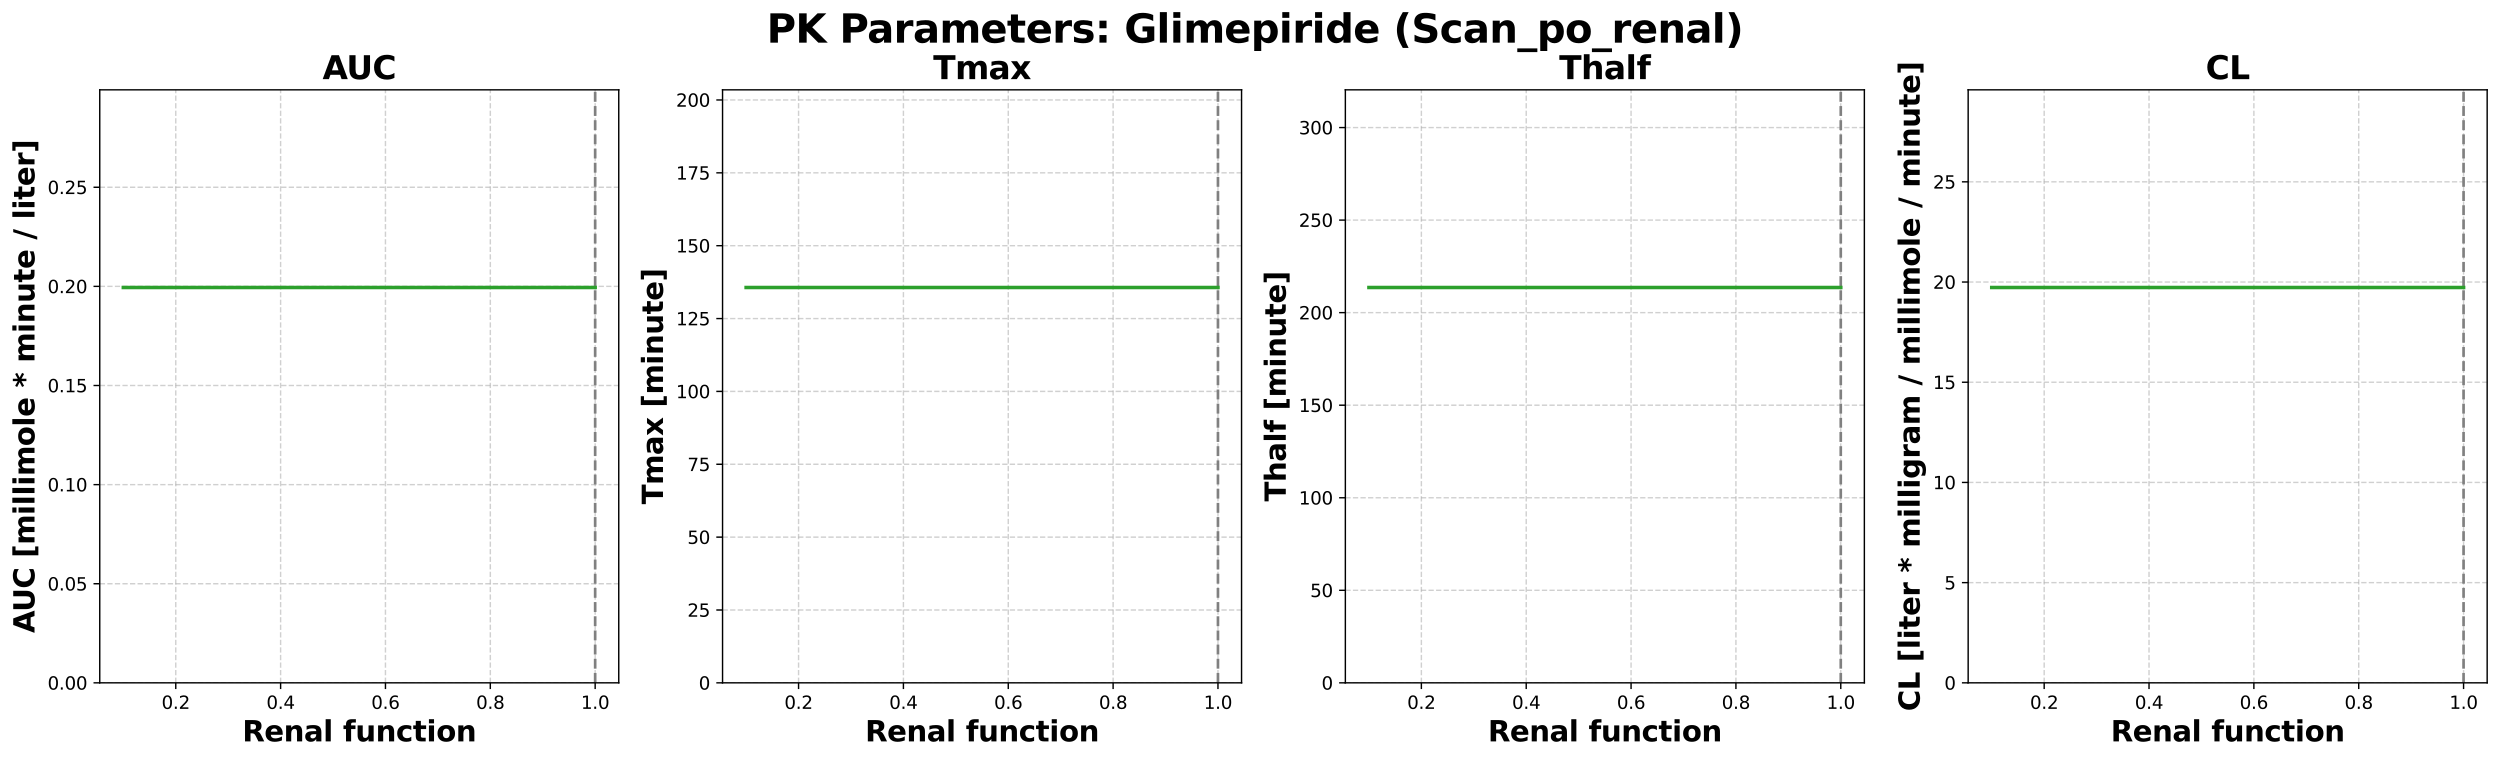 <?xml version="1.0" encoding="utf-8" standalone="no"?>
<!DOCTYPE svg PUBLIC "-//W3C//DTD SVG 1.1//EN"
  "http://www.w3.org/Graphics/SVG/1.1/DTD/svg11.dtd">
<svg xmlns:xlink="http://www.w3.org/1999/xlink" width="1402.351pt" height="426.403pt" viewBox="0 0 1402.351 426.403" xmlns="http://www.w3.org/2000/svg" version="1.1">
 <defs>
  <style type="text/css">*{stroke-linejoin: round; stroke-linecap: butt}</style>
 </defs>
 <g id="figure_1">
  <g id="patch_1">
   <path d="M 0 426.403 
L 1402.351 426.403 
L 1402.351 0 
L 0 0 
z
" style="fill: #ffffff"/>
  </g>
  <g id="axes_1">
   <g id="patch_2">
    <path d="M 55.951 383.04 
L 347.081 383.04 
L 347.081 50.4 
L 55.951 50.4 
z
" style="fill: #ffffff"/>
   </g>
   <g id="matplotlib.axis_1">
    <g id="xtick_1">
     <g id="line2d_1">
      <path d="M 98.591 383.04 
L 98.591 50.4 
" clip-path="url(#p8fde466e77)" style="fill: none; stroke-dasharray: 2.96,1.28; stroke-dashoffset: 0; stroke: #b0b0b0; stroke-opacity: 0.6; stroke-width: 0.8"/>
     </g>
     <g id="line2d_2">
      <defs>
       <path id="mdb630e562a" d="M 0 0 
L 0 3.5 
" style="stroke: #000000; stroke-width: 0.8"/>
      </defs>
      <g>
       <use xlink:href="#mdb630e562a" x="98.591" y="383.04" style="stroke: #000000; stroke-width: 0.8"/>
      </g>
     </g>
     <g id="text_1">
      <!-- 0.2 -->
      <g transform="translate(90.639 397.638) scale(0.1 -0.1)">
       <defs>
        <path id="DejaVuSans-30" d="M 2034 4250 
Q 1547 4250 1301 3770 
Q 1056 3291 1056 2328 
Q 1056 1369 1301 889 
Q 1547 409 2034 409 
Q 2525 409 2770 889 
Q 3016 1369 3016 2328 
Q 3016 3291 2770 3770 
Q 2525 4250 2034 4250 
z
M 2034 4750 
Q 2819 4750 3233 4129 
Q 3647 3509 3647 2328 
Q 3647 1150 3233 529 
Q 2819 -91 2034 -91 
Q 1250 -91 836 529 
Q 422 1150 422 2328 
Q 422 3509 836 4129 
Q 1250 4750 2034 4750 
z
" transform="scale(0.016)"/>
        <path id="DejaVuSans-2e" d="M 684 794 
L 1344 794 
L 1344 0 
L 684 0 
L 684 794 
z
" transform="scale(0.016)"/>
        <path id="DejaVuSans-32" d="M 1228 531 
L 3431 531 
L 3431 0 
L 469 0 
L 469 531 
Q 828 903 1448 1529 
Q 2069 2156 2228 2338 
Q 2531 2678 2651 2914 
Q 2772 3150 2772 3378 
Q 2772 3750 2511 3984 
Q 2250 4219 1831 4219 
Q 1534 4219 1204 4116 
Q 875 4013 500 3803 
L 500 4441 
Q 881 4594 1212 4672 
Q 1544 4750 1819 4750 
Q 2544 4750 2975 4387 
Q 3406 4025 3406 3419 
Q 3406 3131 3298 2873 
Q 3191 2616 2906 2266 
Q 2828 2175 2409 1742 
Q 1991 1309 1228 531 
z
" transform="scale(0.016)"/>
       </defs>
       <use xlink:href="#DejaVuSans-30"/>
       <use xlink:href="#DejaVuSans-2e" x="63.623"/>
       <use xlink:href="#DejaVuSans-32" x="95.41"/>
      </g>
     </g>
    </g>
    <g id="xtick_2">
     <g id="line2d_3">
      <path d="M 157.405 383.04 
L 157.405 50.4 
" clip-path="url(#p8fde466e77)" style="fill: none; stroke-dasharray: 2.96,1.28; stroke-dashoffset: 0; stroke: #b0b0b0; stroke-opacity: 0.6; stroke-width: 0.8"/>
     </g>
     <g id="line2d_4">
      <g>
       <use xlink:href="#mdb630e562a" x="157.405" y="383.04" style="stroke: #000000; stroke-width: 0.8"/>
      </g>
     </g>
     <g id="text_2">
      <!-- 0.4 -->
      <g transform="translate(149.454 397.638) scale(0.1 -0.1)">
       <defs>
        <path id="DejaVuSans-34" d="M 2419 4116 
L 825 1625 
L 2419 1625 
L 2419 4116 
z
M 2253 4666 
L 3047 4666 
L 3047 1625 
L 3713 1625 
L 3713 1100 
L 3047 1100 
L 3047 0 
L 2419 0 
L 2419 1100 
L 313 1100 
L 313 1709 
L 2253 4666 
z
" transform="scale(0.016)"/>
       </defs>
       <use xlink:href="#DejaVuSans-30"/>
       <use xlink:href="#DejaVuSans-2e" x="63.623"/>
       <use xlink:href="#DejaVuSans-34" x="95.41"/>
      </g>
     </g>
    </g>
    <g id="xtick_3">
     <g id="line2d_5">
      <path d="M 216.219 383.04 
L 216.219 50.4 
" clip-path="url(#p8fde466e77)" style="fill: none; stroke-dasharray: 2.96,1.28; stroke-dashoffset: 0; stroke: #b0b0b0; stroke-opacity: 0.6; stroke-width: 0.8"/>
     </g>
     <g id="line2d_6">
      <g>
       <use xlink:href="#mdb630e562a" x="216.219" y="383.04" style="stroke: #000000; stroke-width: 0.8"/>
      </g>
     </g>
     <g id="text_3">
      <!-- 0.6 -->
      <g transform="translate(208.268 397.638) scale(0.1 -0.1)">
       <defs>
        <path id="DejaVuSans-36" d="M 2113 2584 
Q 1688 2584 1439 2293 
Q 1191 2003 1191 1497 
Q 1191 994 1439 701 
Q 1688 409 2113 409 
Q 2538 409 2786 701 
Q 3034 994 3034 1497 
Q 3034 2003 2786 2293 
Q 2538 2584 2113 2584 
z
M 3366 4563 
L 3366 3988 
Q 3128 4100 2886 4159 
Q 2644 4219 2406 4219 
Q 1781 4219 1451 3797 
Q 1122 3375 1075 2522 
Q 1259 2794 1537 2939 
Q 1816 3084 2150 3084 
Q 2853 3084 3261 2657 
Q 3669 2231 3669 1497 
Q 3669 778 3244 343 
Q 2819 -91 2113 -91 
Q 1303 -91 875 529 
Q 447 1150 447 2328 
Q 447 3434 972 4092 
Q 1497 4750 2381 4750 
Q 2619 4750 2861 4703 
Q 3103 4656 3366 4563 
z
" transform="scale(0.016)"/>
       </defs>
       <use xlink:href="#DejaVuSans-30"/>
       <use xlink:href="#DejaVuSans-2e" x="63.623"/>
       <use xlink:href="#DejaVuSans-36" x="95.41"/>
      </g>
     </g>
    </g>
    <g id="xtick_4">
     <g id="line2d_7">
      <path d="M 275.034 383.04 
L 275.034 50.4 
" clip-path="url(#p8fde466e77)" style="fill: none; stroke-dasharray: 2.96,1.28; stroke-dashoffset: 0; stroke: #b0b0b0; stroke-opacity: 0.6; stroke-width: 0.8"/>
     </g>
     <g id="line2d_8">
      <g>
       <use xlink:href="#mdb630e562a" x="275.034" y="383.04" style="stroke: #000000; stroke-width: 0.8"/>
      </g>
     </g>
     <g id="text_4">
      <!-- 0.8 -->
      <g transform="translate(267.082 397.638) scale(0.1 -0.1)">
       <defs>
        <path id="DejaVuSans-38" d="M 2034 2216 
Q 1584 2216 1326 1975 
Q 1069 1734 1069 1313 
Q 1069 891 1326 650 
Q 1584 409 2034 409 
Q 2484 409 2743 651 
Q 3003 894 3003 1313 
Q 3003 1734 2745 1975 
Q 2488 2216 2034 2216 
z
M 1403 2484 
Q 997 2584 770 2862 
Q 544 3141 544 3541 
Q 544 4100 942 4425 
Q 1341 4750 2034 4750 
Q 2731 4750 3128 4425 
Q 3525 4100 3525 3541 
Q 3525 3141 3298 2862 
Q 3072 2584 2669 2484 
Q 3125 2378 3379 2068 
Q 3634 1759 3634 1313 
Q 3634 634 3220 271 
Q 2806 -91 2034 -91 
Q 1263 -91 848 271 
Q 434 634 434 1313 
Q 434 1759 690 2068 
Q 947 2378 1403 2484 
z
M 1172 3481 
Q 1172 3119 1398 2916 
Q 1625 2713 2034 2713 
Q 2441 2713 2670 2916 
Q 2900 3119 2900 3481 
Q 2900 3844 2670 4047 
Q 2441 4250 2034 4250 
Q 1625 4250 1398 4047 
Q 1172 3844 1172 3481 
z
" transform="scale(0.016)"/>
       </defs>
       <use xlink:href="#DejaVuSans-30"/>
       <use xlink:href="#DejaVuSans-2e" x="63.623"/>
       <use xlink:href="#DejaVuSans-38" x="95.41"/>
      </g>
     </g>
    </g>
    <g id="xtick_5">
     <g id="line2d_9">
      <path d="M 333.848 383.04 
L 333.848 50.4 
" clip-path="url(#p8fde466e77)" style="fill: none; stroke-dasharray: 2.96,1.28; stroke-dashoffset: 0; stroke: #b0b0b0; stroke-opacity: 0.6; stroke-width: 0.8"/>
     </g>
     <g id="line2d_10">
      <g>
       <use xlink:href="#mdb630e562a" x="333.848" y="383.04" style="stroke: #000000; stroke-width: 0.8"/>
      </g>
     </g>
     <g id="text_5">
      <!-- 1.0 -->
      <g transform="translate(325.896 397.638) scale(0.1 -0.1)">
       <defs>
        <path id="DejaVuSans-31" d="M 794 531 
L 1825 531 
L 1825 4091 
L 703 3866 
L 703 4441 
L 1819 4666 
L 2450 4666 
L 2450 531 
L 3481 531 
L 3481 0 
L 794 0 
L 794 531 
z
" transform="scale(0.016)"/>
       </defs>
       <use xlink:href="#DejaVuSans-31"/>
       <use xlink:href="#DejaVuSans-2e" x="63.623"/>
       <use xlink:href="#DejaVuSans-30" x="95.41"/>
      </g>
     </g>
    </g>
    <g id="text_6">
     <!-- Renal function -->
     <g transform="translate(135.938 415.876) scale(0.16 -0.16)">
      <defs>
       <path id="DejaVuSans-Bold-52" d="M 2297 2597 
Q 2675 2597 2839 2737 
Q 3003 2878 3003 3200 
Q 3003 3519 2839 3656 
Q 2675 3794 2297 3794 
L 1791 3794 
L 1791 2597 
L 2297 2597 
z
M 1791 1766 
L 1791 0 
L 588 0 
L 588 4666 
L 2425 4666 
Q 3347 4666 3776 4356 
Q 4206 4047 4206 3378 
Q 4206 2916 3982 2619 
Q 3759 2322 3309 2181 
Q 3556 2125 3751 1926 
Q 3947 1728 4147 1325 
L 4800 0 
L 3519 0 
L 2950 1159 
Q 2778 1509 2601 1637 
Q 2425 1766 2131 1766 
L 1791 1766 
z
" transform="scale(0.016)"/>
       <path id="DejaVuSans-Bold-65" d="M 4031 1759 
L 4031 1441 
L 1416 1441 
Q 1456 1047 1700 850 
Q 1944 653 2381 653 
Q 2734 653 3104 758 
Q 3475 863 3866 1075 
L 3866 213 
Q 3469 63 3072 -14 
Q 2675 -91 2278 -91 
Q 1328 -91 801 392 
Q 275 875 275 1747 
Q 275 2603 792 3093 
Q 1309 3584 2216 3584 
Q 3041 3584 3536 3087 
Q 4031 2591 4031 1759 
z
M 2881 2131 
Q 2881 2450 2695 2645 
Q 2509 2841 2209 2841 
Q 1884 2841 1681 2658 
Q 1478 2475 1428 2131 
L 2881 2131 
z
" transform="scale(0.016)"/>
       <path id="DejaVuSans-Bold-6e" d="M 4056 2131 
L 4056 0 
L 2931 0 
L 2931 347 
L 2931 1631 
Q 2931 2084 2911 2256 
Q 2891 2428 2841 2509 
Q 2775 2619 2662 2680 
Q 2550 2741 2406 2741 
Q 2056 2741 1856 2470 
Q 1656 2200 1656 1722 
L 1656 0 
L 538 0 
L 538 3500 
L 1656 3500 
L 1656 2988 
Q 1909 3294 2193 3439 
Q 2478 3584 2822 3584 
Q 3428 3584 3742 3212 
Q 4056 2841 4056 2131 
z
" transform="scale(0.016)"/>
       <path id="DejaVuSans-Bold-61" d="M 2106 1575 
Q 1756 1575 1579 1456 
Q 1403 1338 1403 1106 
Q 1403 894 1545 773 
Q 1688 653 1941 653 
Q 2256 653 2472 879 
Q 2688 1106 2688 1447 
L 2688 1575 
L 2106 1575 
z
M 3816 1997 
L 3816 0 
L 2688 0 
L 2688 519 
Q 2463 200 2181 54 
Q 1900 -91 1497 -91 
Q 953 -91 614 226 
Q 275 544 275 1050 
Q 275 1666 698 1953 
Q 1122 2241 2028 2241 
L 2688 2241 
L 2688 2328 
Q 2688 2594 2478 2717 
Q 2269 2841 1825 2841 
Q 1466 2841 1156 2769 
Q 847 2697 581 2553 
L 581 3406 
Q 941 3494 1303 3539 
Q 1666 3584 2028 3584 
Q 2975 3584 3395 3211 
Q 3816 2838 3816 1997 
z
" transform="scale(0.016)"/>
       <path id="DejaVuSans-Bold-6c" d="M 538 4863 
L 1656 4863 
L 1656 0 
L 538 0 
L 538 4863 
z
" transform="scale(0.016)"/>
       <path id="DejaVuSans-Bold-20" transform="scale(0.016)"/>
       <path id="DejaVuSans-Bold-66" d="M 2841 4863 
L 2841 4128 
L 2222 4128 
Q 1984 4128 1890 4042 
Q 1797 3956 1797 3744 
L 1797 3500 
L 2753 3500 
L 2753 2700 
L 1797 2700 
L 1797 0 
L 678 0 
L 678 2700 
L 122 2700 
L 122 3500 
L 678 3500 
L 678 3744 
Q 678 4316 997 4589 
Q 1316 4863 1984 4863 
L 2841 4863 
z
" transform="scale(0.016)"/>
       <path id="DejaVuSans-Bold-75" d="M 500 1363 
L 500 3500 
L 1625 3500 
L 1625 3150 
Q 1625 2866 1622 2436 
Q 1619 2006 1619 1863 
Q 1619 1441 1641 1255 
Q 1663 1069 1716 984 
Q 1784 875 1895 815 
Q 2006 756 2150 756 
Q 2500 756 2700 1025 
Q 2900 1294 2900 1772 
L 2900 3500 
L 4019 3500 
L 4019 0 
L 2900 0 
L 2900 506 
Q 2647 200 2364 54 
Q 2081 -91 1741 -91 
Q 1134 -91 817 281 
Q 500 653 500 1363 
z
" transform="scale(0.016)"/>
       <path id="DejaVuSans-Bold-63" d="M 3366 3391 
L 3366 2478 
Q 3138 2634 2908 2709 
Q 2678 2784 2431 2784 
Q 1963 2784 1702 2511 
Q 1441 2238 1441 1747 
Q 1441 1256 1702 982 
Q 1963 709 2431 709 
Q 2694 709 2930 787 
Q 3166 866 3366 1019 
L 3366 103 
Q 3103 6 2833 -42 
Q 2563 -91 2291 -91 
Q 1344 -91 809 395 
Q 275 881 275 1747 
Q 275 2613 809 3098 
Q 1344 3584 2291 3584 
Q 2566 3584 2833 3536 
Q 3100 3488 3366 3391 
z
" transform="scale(0.016)"/>
       <path id="DejaVuSans-Bold-74" d="M 1759 4494 
L 1759 3500 
L 2913 3500 
L 2913 2700 
L 1759 2700 
L 1759 1216 
Q 1759 972 1856 886 
Q 1953 800 2241 800 
L 2816 800 
L 2816 0 
L 1856 0 
Q 1194 0 917 276 
Q 641 553 641 1216 
L 641 2700 
L 84 2700 
L 84 3500 
L 641 3500 
L 641 4494 
L 1759 4494 
z
" transform="scale(0.016)"/>
       <path id="DejaVuSans-Bold-69" d="M 538 3500 
L 1656 3500 
L 1656 0 
L 538 0 
L 538 3500 
z
M 538 4863 
L 1656 4863 
L 1656 3950 
L 538 3950 
L 538 4863 
z
" transform="scale(0.016)"/>
       <path id="DejaVuSans-Bold-6f" d="M 2203 2784 
Q 1831 2784 1636 2517 
Q 1441 2250 1441 1747 
Q 1441 1244 1636 976 
Q 1831 709 2203 709 
Q 2569 709 2762 976 
Q 2956 1244 2956 1747 
Q 2956 2250 2762 2517 
Q 2569 2784 2203 2784 
z
M 2203 3584 
Q 3106 3584 3614 3096 
Q 4122 2609 4122 1747 
Q 4122 884 3614 396 
Q 3106 -91 2203 -91 
Q 1297 -91 786 396 
Q 275 884 275 1747 
Q 275 2609 786 3096 
Q 1297 3584 2203 3584 
z
" transform="scale(0.016)"/>
      </defs>
      <use xlink:href="#DejaVuSans-Bold-52"/>
      <use xlink:href="#DejaVuSans-Bold-65" x="77.002"/>
      <use xlink:href="#DejaVuSans-Bold-6e" x="144.824"/>
      <use xlink:href="#DejaVuSans-Bold-61" x="216.016"/>
      <use xlink:href="#DejaVuSans-Bold-6c" x="283.496"/>
      <use xlink:href="#DejaVuSans-Bold-20" x="317.773"/>
      <use xlink:href="#DejaVuSans-Bold-66" x="352.588"/>
      <use xlink:href="#DejaVuSans-Bold-75" x="396.094"/>
      <use xlink:href="#DejaVuSans-Bold-6e" x="467.285"/>
      <use xlink:href="#DejaVuSans-Bold-63" x="538.477"/>
      <use xlink:href="#DejaVuSans-Bold-74" x="597.754"/>
      <use xlink:href="#DejaVuSans-Bold-69" x="645.557"/>
      <use xlink:href="#DejaVuSans-Bold-6f" x="679.834"/>
      <use xlink:href="#DejaVuSans-Bold-6e" x="748.535"/>
     </g>
    </g>
   </g>
   <g id="matplotlib.axis_2">
    <g id="ytick_1">
     <g id="line2d_11">
      <path d="M 55.951 383.04 
L 347.081 383.04 
" clip-path="url(#p8fde466e77)" style="fill: none; stroke-dasharray: 2.96,1.28; stroke-dashoffset: 0; stroke: #b0b0b0; stroke-opacity: 0.6; stroke-width: 0.8"/>
     </g>
     <g id="line2d_12">
      <defs>
       <path id="m8486f95a45" d="M 0 0 
L -3.5 0 
" style="stroke: #000000; stroke-width: 0.8"/>
      </defs>
      <g>
       <use xlink:href="#m8486f95a45" x="55.951" y="383.04" style="stroke: #000000; stroke-width: 0.8"/>
      </g>
     </g>
     <g id="text_7">
      <!-- 0.00 -->
      <g transform="translate(26.685 386.839) scale(0.1 -0.1)">
       <use xlink:href="#DejaVuSans-30"/>
       <use xlink:href="#DejaVuSans-2e" x="63.623"/>
       <use xlink:href="#DejaVuSans-30" x="95.41"/>
       <use xlink:href="#DejaVuSans-30" x="159.033"/>
      </g>
     </g>
    </g>
    <g id="ytick_2">
     <g id="line2d_13">
      <path d="M 55.951 327.441 
L 347.081 327.441 
" clip-path="url(#p8fde466e77)" style="fill: none; stroke-dasharray: 2.96,1.28; stroke-dashoffset: 0; stroke: #b0b0b0; stroke-opacity: 0.6; stroke-width: 0.8"/>
     </g>
     <g id="line2d_14">
      <g>
       <use xlink:href="#m8486f95a45" x="55.951" y="327.441" style="stroke: #000000; stroke-width: 0.8"/>
      </g>
     </g>
     <g id="text_8">
      <!-- 0.05 -->
      <g transform="translate(26.685 331.24) scale(0.1 -0.1)">
       <defs>
        <path id="DejaVuSans-35" d="M 691 4666 
L 3169 4666 
L 3169 4134 
L 1269 4134 
L 1269 2991 
Q 1406 3038 1543 3061 
Q 1681 3084 1819 3084 
Q 2600 3084 3056 2656 
Q 3513 2228 3513 1497 
Q 3513 744 3044 326 
Q 2575 -91 1722 -91 
Q 1428 -91 1123 -41 
Q 819 9 494 109 
L 494 744 
Q 775 591 1075 516 
Q 1375 441 1709 441 
Q 2250 441 2565 725 
Q 2881 1009 2881 1497 
Q 2881 1984 2565 2268 
Q 2250 2553 1709 2553 
Q 1456 2553 1204 2497 
Q 953 2441 691 2322 
L 691 4666 
z
" transform="scale(0.016)"/>
       </defs>
       <use xlink:href="#DejaVuSans-30"/>
       <use xlink:href="#DejaVuSans-2e" x="63.623"/>
       <use xlink:href="#DejaVuSans-30" x="95.41"/>
       <use xlink:href="#DejaVuSans-35" x="159.033"/>
      </g>
     </g>
    </g>
    <g id="ytick_3">
     <g id="line2d_15">
      <path d="M 55.951 271.841 
L 347.081 271.841 
" clip-path="url(#p8fde466e77)" style="fill: none; stroke-dasharray: 2.96,1.28; stroke-dashoffset: 0; stroke: #b0b0b0; stroke-opacity: 0.6; stroke-width: 0.8"/>
     </g>
     <g id="line2d_16">
      <g>
       <use xlink:href="#m8486f95a45" x="55.951" y="271.841" style="stroke: #000000; stroke-width: 0.8"/>
      </g>
     </g>
     <g id="text_9">
      <!-- 0.10 -->
      <g transform="translate(26.685 275.64) scale(0.1 -0.1)">
       <use xlink:href="#DejaVuSans-30"/>
       <use xlink:href="#DejaVuSans-2e" x="63.623"/>
       <use xlink:href="#DejaVuSans-31" x="95.41"/>
       <use xlink:href="#DejaVuSans-30" x="159.033"/>
      </g>
     </g>
    </g>
    <g id="ytick_4">
     <g id="line2d_17">
      <path d="M 55.951 216.242 
L 347.081 216.242 
" clip-path="url(#p8fde466e77)" style="fill: none; stroke-dasharray: 2.96,1.28; stroke-dashoffset: 0; stroke: #b0b0b0; stroke-opacity: 0.6; stroke-width: 0.8"/>
     </g>
     <g id="line2d_18">
      <g>
       <use xlink:href="#m8486f95a45" x="55.951" y="216.242" style="stroke: #000000; stroke-width: 0.8"/>
      </g>
     </g>
     <g id="text_10">
      <!-- 0.15 -->
      <g transform="translate(26.685 220.041) scale(0.1 -0.1)">
       <use xlink:href="#DejaVuSans-30"/>
       <use xlink:href="#DejaVuSans-2e" x="63.623"/>
       <use xlink:href="#DejaVuSans-31" x="95.41"/>
       <use xlink:href="#DejaVuSans-35" x="159.033"/>
      </g>
     </g>
    </g>
    <g id="ytick_5">
     <g id="line2d_19">
      <path d="M 55.951 160.643 
L 347.081 160.643 
" clip-path="url(#p8fde466e77)" style="fill: none; stroke-dasharray: 2.96,1.28; stroke-dashoffset: 0; stroke: #b0b0b0; stroke-opacity: 0.6; stroke-width: 0.8"/>
     </g>
     <g id="line2d_20">
      <g>
       <use xlink:href="#m8486f95a45" x="55.951" y="160.643" style="stroke: #000000; stroke-width: 0.8"/>
      </g>
     </g>
     <g id="text_11">
      <!-- 0.20 -->
      <g transform="translate(26.685 164.442) scale(0.1 -0.1)">
       <use xlink:href="#DejaVuSans-30"/>
       <use xlink:href="#DejaVuSans-2e" x="63.623"/>
       <use xlink:href="#DejaVuSans-32" x="95.41"/>
       <use xlink:href="#DejaVuSans-30" x="159.033"/>
      </g>
     </g>
    </g>
    <g id="ytick_6">
     <g id="line2d_21">
      <path d="M 55.951 105.043 
L 347.081 105.043 
" clip-path="url(#p8fde466e77)" style="fill: none; stroke-dasharray: 2.96,1.28; stroke-dashoffset: 0; stroke: #b0b0b0; stroke-opacity: 0.6; stroke-width: 0.8"/>
     </g>
     <g id="line2d_22">
      <g>
       <use xlink:href="#m8486f95a45" x="55.951" y="105.043" style="stroke: #000000; stroke-width: 0.8"/>
      </g>
     </g>
     <g id="text_12">
      <!-- 0.25 -->
      <g transform="translate(26.685 108.842) scale(0.1 -0.1)">
       <use xlink:href="#DejaVuSans-30"/>
       <use xlink:href="#DejaVuSans-2e" x="63.623"/>
       <use xlink:href="#DejaVuSans-32" x="95.41"/>
       <use xlink:href="#DejaVuSans-35" x="159.033"/>
      </g>
     </g>
    </g>
    <g id="text_13">
     <!-- AUC [millimole * minute / liter] -->
     <g transform="translate(19.358 355.079) rotate(-90) scale(0.16 -0.16)">
      <defs>
       <path id="DejaVuSans-Bold-41" d="M 3419 850 
L 1538 850 
L 1241 0 
L 31 0 
L 1759 4666 
L 3194 4666 
L 4922 0 
L 3713 0 
L 3419 850 
z
M 1838 1716 
L 3116 1716 
L 2478 3572 
L 1838 1716 
z
" transform="scale(0.016)"/>
       <path id="DejaVuSans-Bold-55" d="M 588 4666 
L 1791 4666 
L 1791 1869 
Q 1791 1291 1980 1042 
Q 2169 794 2597 794 
Q 3028 794 3217 1042 
Q 3406 1291 3406 1869 
L 3406 4666 
L 4609 4666 
L 4609 1869 
Q 4609 878 4112 393 
Q 3616 -91 2597 -91 
Q 1581 -91 1084 393 
Q 588 878 588 1869 
L 588 4666 
z
" transform="scale(0.016)"/>
       <path id="DejaVuSans-Bold-43" d="M 4288 256 
Q 3956 84 3597 -3 
Q 3238 -91 2847 -91 
Q 1681 -91 1000 561 
Q 319 1213 319 2328 
Q 319 3447 1000 4098 
Q 1681 4750 2847 4750 
Q 3238 4750 3597 4662 
Q 3956 4575 4288 4403 
L 4288 3438 
Q 3953 3666 3628 3772 
Q 3303 3878 2944 3878 
Q 2300 3878 1931 3465 
Q 1563 3053 1563 2328 
Q 1563 1606 1931 1193 
Q 2300 781 2944 781 
Q 3303 781 3628 887 
Q 3953 994 4288 1222 
L 4288 256 
z
" transform="scale(0.016)"/>
       <path id="DejaVuSans-Bold-5b" d="M 550 4863 
L 2491 4863 
L 2491 4159 
L 1613 4159 
L 1613 -141 
L 2491 -141 
L 2491 -844 
L 550 -844 
L 550 4863 
z
" transform="scale(0.016)"/>
       <path id="DejaVuSans-Bold-6d" d="M 3781 2919 
Q 3994 3244 4286 3414 
Q 4578 3584 4928 3584 
Q 5531 3584 5847 3212 
Q 6163 2841 6163 2131 
L 6163 0 
L 5038 0 
L 5038 1825 
Q 5041 1866 5042 1909 
Q 5044 1953 5044 2034 
Q 5044 2406 4934 2573 
Q 4825 2741 4581 2741 
Q 4263 2741 4089 2478 
Q 3916 2216 3909 1719 
L 3909 0 
L 2784 0 
L 2784 1825 
Q 2784 2406 2684 2573 
Q 2584 2741 2328 2741 
Q 2006 2741 1831 2477 
Q 1656 2213 1656 1722 
L 1656 0 
L 531 0 
L 531 3500 
L 1656 3500 
L 1656 2988 
Q 1863 3284 2130 3434 
Q 2397 3584 2719 3584 
Q 3081 3584 3359 3409 
Q 3638 3234 3781 2919 
z
" transform="scale(0.016)"/>
       <path id="DejaVuSans-Bold-2a" d="M 3219 3803 
L 2188 3263 
L 3219 2719 
L 2981 2278 
L 1941 2853 
L 1941 1778 
L 1409 1778 
L 1409 2853 
L 366 2278 
L 128 2719 
L 1172 3263 
L 128 3803 
L 366 4244 
L 1409 3675 
L 1409 4750 
L 1941 4750 
L 1941 3675 
L 2981 4244 
L 3219 3803 
z
" transform="scale(0.016)"/>
       <path id="DejaVuSans-Bold-2f" d="M 1644 4666 
L 2338 4666 
L 691 -594 
L 0 -594 
L 1644 4666 
z
" transform="scale(0.016)"/>
       <path id="DejaVuSans-Bold-72" d="M 3138 2547 
Q 2991 2616 2845 2648 
Q 2700 2681 2553 2681 
Q 2122 2681 1889 2404 
Q 1656 2128 1656 1613 
L 1656 0 
L 538 0 
L 538 3500 
L 1656 3500 
L 1656 2925 
Q 1872 3269 2151 3426 
Q 2431 3584 2822 3584 
Q 2878 3584 2943 3579 
Q 3009 3575 3134 3559 
L 3138 2547 
z
" transform="scale(0.016)"/>
       <path id="DejaVuSans-Bold-5d" d="M 2375 -844 
L 434 -844 
L 434 -141 
L 1313 -141 
L 1313 4159 
L 434 4159 
L 434 4863 
L 2375 4863 
L 2375 -844 
z
" transform="scale(0.016)"/>
      </defs>
      <use xlink:href="#DejaVuSans-Bold-41"/>
      <use xlink:href="#DejaVuSans-Bold-55" x="74.268"/>
      <use xlink:href="#DejaVuSans-Bold-43" x="155.469"/>
      <use xlink:href="#DejaVuSans-Bold-20" x="228.857"/>
      <use xlink:href="#DejaVuSans-Bold-5b" x="263.672"/>
      <use xlink:href="#DejaVuSans-Bold-6d" x="309.375"/>
      <use xlink:href="#DejaVuSans-Bold-69" x="413.574"/>
      <use xlink:href="#DejaVuSans-Bold-6c" x="447.852"/>
      <use xlink:href="#DejaVuSans-Bold-6c" x="482.129"/>
      <use xlink:href="#DejaVuSans-Bold-69" x="516.406"/>
      <use xlink:href="#DejaVuSans-Bold-6d" x="550.684"/>
      <use xlink:href="#DejaVuSans-Bold-6f" x="654.883"/>
      <use xlink:href="#DejaVuSans-Bold-6c" x="723.584"/>
      <use xlink:href="#DejaVuSans-Bold-65" x="757.861"/>
      <use xlink:href="#DejaVuSans-Bold-20" x="825.684"/>
      <use xlink:href="#DejaVuSans-Bold-2a" x="860.498"/>
      <use xlink:href="#DejaVuSans-Bold-20" x="912.793"/>
      <use xlink:href="#DejaVuSans-Bold-6d" x="947.607"/>
      <use xlink:href="#DejaVuSans-Bold-69" x="1051.807"/>
      <use xlink:href="#DejaVuSans-Bold-6e" x="1086.084"/>
      <use xlink:href="#DejaVuSans-Bold-75" x="1157.275"/>
      <use xlink:href="#DejaVuSans-Bold-74" x="1228.467"/>
      <use xlink:href="#DejaVuSans-Bold-65" x="1276.27"/>
      <use xlink:href="#DejaVuSans-Bold-20" x="1344.092"/>
      <use xlink:href="#DejaVuSans-Bold-2f" x="1378.906"/>
      <use xlink:href="#DejaVuSans-Bold-20" x="1415.43"/>
      <use xlink:href="#DejaVuSans-Bold-6c" x="1450.244"/>
      <use xlink:href="#DejaVuSans-Bold-69" x="1484.521"/>
      <use xlink:href="#DejaVuSans-Bold-74" x="1518.799"/>
      <use xlink:href="#DejaVuSans-Bold-65" x="1566.602"/>
      <use xlink:href="#DejaVuSans-Bold-72" x="1634.424"/>
      <use xlink:href="#DejaVuSans-Bold-5d" x="1683.74"/>
     </g>
    </g>
   </g>
   <g id="line2d_23">
    <path d="M 333.848 383.04 
L 333.848 50.4 
" clip-path="url(#p8fde466e77)" style="fill: none; stroke-dasharray: 5.55,2.4; stroke-dashoffset: 0; stroke: #808080; stroke-width: 1.5"/>
   </g>
   <g id="line2d_24">
    <path d="M 69.184 161.28 
L 71.999 161.28 
L 74.815 161.28 
L 77.631 161.28 
L 80.446 161.28 
L 83.262 161.28 
L 83.887 161.28 
L 86.077 161.28 
L 88.893 161.28 
L 91.708 161.28 
L 94.524 161.28 
L 97.34 161.28 
L 100.155 161.28 
L 102.971 161.28 
L 105.786 161.28 
L 108.602 161.28 
L 111.417 161.28 
L 113.294 161.28 
L 114.233 161.28 
L 117.049 161.28 
L 119.864 161.28 
L 122.68 161.28 
L 125.495 161.28 
L 128.311 161.28 
L 131.126 161.28 
L 133.942 161.28 
L 136.758 161.28 
L 139.573 161.28 
L 142.389 161.28 
L 145.204 161.28 
L 148.02 161.28 
L 150.835 161.28 
L 153.651 161.28 
L 156.467 161.28 
L 159.282 161.28 
L 162.098 161.28 
L 164.913 161.28 
L 167.729 161.28 
L 170.545 161.28 
L 173.36 161.28 
L 176.176 161.28 
L 178.991 161.28 
L 181.807 161.28 
L 184.622 161.28 
L 186.812 161.28 
L 187.438 161.28 
L 190.254 161.28 
L 193.069 161.28 
L 195.885 161.28 
L 198.7 161.28 
L 201.516 161.28 
L 204.331 161.28 
L 207.147 161.28 
L 209.963 161.28 
L 212.778 161.28 
L 215.594 161.28 
L 218.409 161.28 
L 221.225 161.28 
L 224.04 161.28 
L 226.856 161.28 
L 229.672 161.28 
L 232.487 161.28 
L 235.303 161.28 
L 238.118 161.28 
L 240.934 161.28 
L 243.749 161.28 
L 246.565 161.28 
L 249.381 161.28 
L 252.196 161.28 
L 255.012 161.28 
L 257.827 161.28 
L 260.33 161.28 
L 260.643 161.28 
L 263.458 161.28 
L 266.274 161.28 
L 269.09 161.28 
L 271.905 161.28 
L 274.721 161.28 
L 277.536 161.28 
L 280.352 161.28 
L 283.168 161.28 
L 285.983 161.28 
L 288.799 161.28 
L 291.614 161.28 
L 294.43 161.28 
L 297.245 161.28 
L 300.061 161.28 
L 302.877 161.28 
L 305.692 161.28 
L 308.508 161.28 
L 311.323 161.28 
L 314.139 161.28 
L 316.954 161.28 
L 319.77 161.28 
L 322.586 161.28 
L 325.401 161.28 
L 328.217 161.28 
L 331.032 161.28 
L 333.848 161.28 
L 333.848 161.28 
" clip-path="url(#p8fde466e77)" style="fill: none; stroke: #2ca02c; stroke-width: 2; stroke-linecap: square"/>
   </g>
   <g id="patch_3">
    <path d="M 55.951 383.04 
L 55.951 50.4 
" style="fill: none; stroke: #000000; stroke-width: 0.8; stroke-linejoin: miter; stroke-linecap: square"/>
   </g>
   <g id="patch_4">
    <path d="M 347.081 383.04 
L 347.081 50.4 
" style="fill: none; stroke: #000000; stroke-width: 0.8; stroke-linejoin: miter; stroke-linecap: square"/>
   </g>
   <g id="patch_5">
    <path d="M 55.951 383.04 
L 347.081 383.04 
" style="fill: none; stroke: #000000; stroke-width: 0.8; stroke-linejoin: miter; stroke-linecap: square"/>
   </g>
   <g id="patch_6">
    <path d="M 55.951 50.4 
L 347.081 50.4 
" style="fill: none; stroke: #000000; stroke-width: 0.8; stroke-linejoin: miter; stroke-linecap: square"/>
   </g>
   <g id="text_14">
    <!-- AUC -->
    <g transform="translate(180.918 44.4) scale(0.18 -0.18)">
     <use xlink:href="#DejaVuSans-Bold-41"/>
     <use xlink:href="#DejaVuSans-Bold-55" x="74.268"/>
     <use xlink:href="#DejaVuSans-Bold-43" x="155.469"/>
    </g>
   </g>
  </g>
  <g id="axes_2">
   <g id="patch_7">
    <path d="M 405.307 383.04 
L 696.438 383.04 
L 696.438 50.4 
L 405.307 50.4 
z
" style="fill: #ffffff"/>
   </g>
   <g id="matplotlib.axis_3">
    <g id="xtick_6">
     <g id="line2d_25">
      <path d="M 447.947 383.04 
L 447.947 50.4 
" clip-path="url(#p5e18c317cd)" style="fill: none; stroke-dasharray: 2.96,1.28; stroke-dashoffset: 0; stroke: #b0b0b0; stroke-opacity: 0.6; stroke-width: 0.8"/>
     </g>
     <g id="line2d_26">
      <g>
       <use xlink:href="#mdb630e562a" x="447.947" y="383.04" style="stroke: #000000; stroke-width: 0.8"/>
      </g>
     </g>
     <g id="text_15">
      <!-- 0.2 -->
      <g transform="translate(439.996 397.638) scale(0.1 -0.1)">
       <use xlink:href="#DejaVuSans-30"/>
       <use xlink:href="#DejaVuSans-2e" x="63.623"/>
       <use xlink:href="#DejaVuSans-32" x="95.41"/>
      </g>
     </g>
    </g>
    <g id="xtick_7">
     <g id="line2d_27">
      <path d="M 506.762 383.04 
L 506.762 50.4 
" clip-path="url(#p5e18c317cd)" style="fill: none; stroke-dasharray: 2.96,1.28; stroke-dashoffset: 0; stroke: #b0b0b0; stroke-opacity: 0.6; stroke-width: 0.8"/>
     </g>
     <g id="line2d_28">
      <g>
       <use xlink:href="#mdb630e562a" x="506.762" y="383.04" style="stroke: #000000; stroke-width: 0.8"/>
      </g>
     </g>
     <g id="text_16">
      <!-- 0.4 -->
      <g transform="translate(498.81 397.638) scale(0.1 -0.1)">
       <use xlink:href="#DejaVuSans-30"/>
       <use xlink:href="#DejaVuSans-2e" x="63.623"/>
       <use xlink:href="#DejaVuSans-34" x="95.41"/>
      </g>
     </g>
    </g>
    <g id="xtick_8">
     <g id="line2d_29">
      <path d="M 565.576 383.04 
L 565.576 50.4 
" clip-path="url(#p5e18c317cd)" style="fill: none; stroke-dasharray: 2.96,1.28; stroke-dashoffset: 0; stroke: #b0b0b0; stroke-opacity: 0.6; stroke-width: 0.8"/>
     </g>
     <g id="line2d_30">
      <g>
       <use xlink:href="#mdb630e562a" x="565.576" y="383.04" style="stroke: #000000; stroke-width: 0.8"/>
      </g>
     </g>
     <g id="text_17">
      <!-- 0.6 -->
      <g transform="translate(557.624 397.638) scale(0.1 -0.1)">
       <use xlink:href="#DejaVuSans-30"/>
       <use xlink:href="#DejaVuSans-2e" x="63.623"/>
       <use xlink:href="#DejaVuSans-36" x="95.41"/>
      </g>
     </g>
    </g>
    <g id="xtick_9">
     <g id="line2d_31">
      <path d="M 624.39 383.04 
L 624.39 50.4 
" clip-path="url(#p5e18c317cd)" style="fill: none; stroke-dasharray: 2.96,1.28; stroke-dashoffset: 0; stroke: #b0b0b0; stroke-opacity: 0.6; stroke-width: 0.8"/>
     </g>
     <g id="line2d_32">
      <g>
       <use xlink:href="#mdb630e562a" x="624.39" y="383.04" style="stroke: #000000; stroke-width: 0.8"/>
      </g>
     </g>
     <g id="text_18">
      <!-- 0.8 -->
      <g transform="translate(616.439 397.638) scale(0.1 -0.1)">
       <use xlink:href="#DejaVuSans-30"/>
       <use xlink:href="#DejaVuSans-2e" x="63.623"/>
       <use xlink:href="#DejaVuSans-38" x="95.41"/>
      </g>
     </g>
    </g>
    <g id="xtick_10">
     <g id="line2d_33">
      <path d="M 683.204 383.04 
L 683.204 50.4 
" clip-path="url(#p5e18c317cd)" style="fill: none; stroke-dasharray: 2.96,1.28; stroke-dashoffset: 0; stroke: #b0b0b0; stroke-opacity: 0.6; stroke-width: 0.8"/>
     </g>
     <g id="line2d_34">
      <g>
       <use xlink:href="#mdb630e562a" x="683.204" y="383.04" style="stroke: #000000; stroke-width: 0.8"/>
      </g>
     </g>
     <g id="text_19">
      <!-- 1.0 -->
      <g transform="translate(675.253 397.638) scale(0.1 -0.1)">
       <use xlink:href="#DejaVuSans-31"/>
       <use xlink:href="#DejaVuSans-2e" x="63.623"/>
       <use xlink:href="#DejaVuSans-30" x="95.41"/>
      </g>
     </g>
    </g>
    <g id="text_20">
     <!-- Renal function -->
     <g transform="translate(485.295 415.876) scale(0.16 -0.16)">
      <use xlink:href="#DejaVuSans-Bold-52"/>
      <use xlink:href="#DejaVuSans-Bold-65" x="77.002"/>
      <use xlink:href="#DejaVuSans-Bold-6e" x="144.824"/>
      <use xlink:href="#DejaVuSans-Bold-61" x="216.016"/>
      <use xlink:href="#DejaVuSans-Bold-6c" x="283.496"/>
      <use xlink:href="#DejaVuSans-Bold-20" x="317.773"/>
      <use xlink:href="#DejaVuSans-Bold-66" x="352.588"/>
      <use xlink:href="#DejaVuSans-Bold-75" x="396.094"/>
      <use xlink:href="#DejaVuSans-Bold-6e" x="467.285"/>
      <use xlink:href="#DejaVuSans-Bold-63" x="538.477"/>
      <use xlink:href="#DejaVuSans-Bold-74" x="597.754"/>
      <use xlink:href="#DejaVuSans-Bold-69" x="645.557"/>
      <use xlink:href="#DejaVuSans-Bold-6f" x="679.834"/>
      <use xlink:href="#DejaVuSans-Bold-6e" x="748.535"/>
     </g>
    </g>
   </g>
   <g id="matplotlib.axis_4">
    <g id="ytick_7">
     <g id="line2d_35">
      <path d="M 405.307 383.04 
L 696.438 383.04 
" clip-path="url(#p5e18c317cd)" style="fill: none; stroke-dasharray: 2.96,1.28; stroke-dashoffset: 0; stroke: #b0b0b0; stroke-opacity: 0.6; stroke-width: 0.8"/>
     </g>
     <g id="line2d_36">
      <g>
       <use xlink:href="#m8486f95a45" x="405.307" y="383.04" style="stroke: #000000; stroke-width: 0.8"/>
      </g>
     </g>
     <g id="text_21">
      <!-- 0 -->
      <g transform="translate(391.945 386.839) scale(0.1 -0.1)">
       <use xlink:href="#DejaVuSans-30"/>
      </g>
     </g>
    </g>
    <g id="ytick_8">
     <g id="line2d_37">
      <path d="M 405.307 342.17 
L 696.438 342.17 
" clip-path="url(#p5e18c317cd)" style="fill: none; stroke-dasharray: 2.96,1.28; stroke-dashoffset: 0; stroke: #b0b0b0; stroke-opacity: 0.6; stroke-width: 0.8"/>
     </g>
     <g id="line2d_38">
      <g>
       <use xlink:href="#m8486f95a45" x="405.307" y="342.17" style="stroke: #000000; stroke-width: 0.8"/>
      </g>
     </g>
     <g id="text_22">
      <!-- 25 -->
      <g transform="translate(385.582 345.969) scale(0.1 -0.1)">
       <use xlink:href="#DejaVuSans-32"/>
       <use xlink:href="#DejaVuSans-35" x="63.623"/>
      </g>
     </g>
    </g>
    <g id="ytick_9">
     <g id="line2d_39">
      <path d="M 405.307 301.299 
L 696.438 301.299 
" clip-path="url(#p5e18c317cd)" style="fill: none; stroke-dasharray: 2.96,1.28; stroke-dashoffset: 0; stroke: #b0b0b0; stroke-opacity: 0.6; stroke-width: 0.8"/>
     </g>
     <g id="line2d_40">
      <g>
       <use xlink:href="#m8486f95a45" x="405.307" y="301.299" style="stroke: #000000; stroke-width: 0.8"/>
      </g>
     </g>
     <g id="text_23">
      <!-- 50 -->
      <g transform="translate(385.582 305.098) scale(0.1 -0.1)">
       <use xlink:href="#DejaVuSans-35"/>
       <use xlink:href="#DejaVuSans-30" x="63.623"/>
      </g>
     </g>
    </g>
    <g id="ytick_10">
     <g id="line2d_41">
      <path d="M 405.307 260.429 
L 696.438 260.429 
" clip-path="url(#p5e18c317cd)" style="fill: none; stroke-dasharray: 2.96,1.28; stroke-dashoffset: 0; stroke: #b0b0b0; stroke-opacity: 0.6; stroke-width: 0.8"/>
     </g>
     <g id="line2d_42">
      <g>
       <use xlink:href="#m8486f95a45" x="405.307" y="260.429" style="stroke: #000000; stroke-width: 0.8"/>
      </g>
     </g>
     <g id="text_24">
      <!-- 75 -->
      <g transform="translate(385.582 264.228) scale(0.1 -0.1)">
       <defs>
        <path id="DejaVuSans-37" d="M 525 4666 
L 3525 4666 
L 3525 4397 
L 1831 0 
L 1172 0 
L 2766 4134 
L 525 4134 
L 525 4666 
z
" transform="scale(0.016)"/>
       </defs>
       <use xlink:href="#DejaVuSans-37"/>
       <use xlink:href="#DejaVuSans-35" x="63.623"/>
      </g>
     </g>
    </g>
    <g id="ytick_11">
     <g id="line2d_43">
      <path d="M 405.307 219.558 
L 696.438 219.558 
" clip-path="url(#p5e18c317cd)" style="fill: none; stroke-dasharray: 2.96,1.28; stroke-dashoffset: 0; stroke: #b0b0b0; stroke-opacity: 0.6; stroke-width: 0.8"/>
     </g>
     <g id="line2d_44">
      <g>
       <use xlink:href="#m8486f95a45" x="405.307" y="219.558" style="stroke: #000000; stroke-width: 0.8"/>
      </g>
     </g>
     <g id="text_25">
      <!-- 100 -->
      <g transform="translate(379.22 223.357) scale(0.1 -0.1)">
       <use xlink:href="#DejaVuSans-31"/>
       <use xlink:href="#DejaVuSans-30" x="63.623"/>
       <use xlink:href="#DejaVuSans-30" x="127.246"/>
      </g>
     </g>
    </g>
    <g id="ytick_12">
     <g id="line2d_45">
      <path d="M 405.307 178.688 
L 696.438 178.688 
" clip-path="url(#p5e18c317cd)" style="fill: none; stroke-dasharray: 2.96,1.28; stroke-dashoffset: 0; stroke: #b0b0b0; stroke-opacity: 0.6; stroke-width: 0.8"/>
     </g>
     <g id="line2d_46">
      <g>
       <use xlink:href="#m8486f95a45" x="405.307" y="178.688" style="stroke: #000000; stroke-width: 0.8"/>
      </g>
     </g>
     <g id="text_26">
      <!-- 125 -->
      <g transform="translate(379.22 182.487) scale(0.1 -0.1)">
       <use xlink:href="#DejaVuSans-31"/>
       <use xlink:href="#DejaVuSans-32" x="63.623"/>
       <use xlink:href="#DejaVuSans-35" x="127.246"/>
      </g>
     </g>
    </g>
    <g id="ytick_13">
     <g id="line2d_47">
      <path d="M 405.307 137.817 
L 696.438 137.817 
" clip-path="url(#p5e18c317cd)" style="fill: none; stroke-dasharray: 2.96,1.28; stroke-dashoffset: 0; stroke: #b0b0b0; stroke-opacity: 0.6; stroke-width: 0.8"/>
     </g>
     <g id="line2d_48">
      <g>
       <use xlink:href="#m8486f95a45" x="405.307" y="137.817" style="stroke: #000000; stroke-width: 0.8"/>
      </g>
     </g>
     <g id="text_27">
      <!-- 150 -->
      <g transform="translate(379.22 141.616) scale(0.1 -0.1)">
       <use xlink:href="#DejaVuSans-31"/>
       <use xlink:href="#DejaVuSans-35" x="63.623"/>
       <use xlink:href="#DejaVuSans-30" x="127.246"/>
      </g>
     </g>
    </g>
    <g id="ytick_14">
     <g id="line2d_49">
      <path d="M 405.307 96.947 
L 696.438 96.947 
" clip-path="url(#p5e18c317cd)" style="fill: none; stroke-dasharray: 2.96,1.28; stroke-dashoffset: 0; stroke: #b0b0b0; stroke-opacity: 0.6; stroke-width: 0.8"/>
     </g>
     <g id="line2d_50">
      <g>
       <use xlink:href="#m8486f95a45" x="405.307" y="96.947" style="stroke: #000000; stroke-width: 0.8"/>
      </g>
     </g>
     <g id="text_28">
      <!-- 175 -->
      <g transform="translate(379.22 100.746) scale(0.1 -0.1)">
       <use xlink:href="#DejaVuSans-31"/>
       <use xlink:href="#DejaVuSans-37" x="63.623"/>
       <use xlink:href="#DejaVuSans-35" x="127.246"/>
      </g>
     </g>
    </g>
    <g id="ytick_15">
     <g id="line2d_51">
      <path d="M 405.307 56.076 
L 696.438 56.076 
" clip-path="url(#p5e18c317cd)" style="fill: none; stroke-dasharray: 2.96,1.28; stroke-dashoffset: 0; stroke: #b0b0b0; stroke-opacity: 0.6; stroke-width: 0.8"/>
     </g>
     <g id="line2d_52">
      <g>
       <use xlink:href="#m8486f95a45" x="405.307" y="56.076" style="stroke: #000000; stroke-width: 0.8"/>
      </g>
     </g>
     <g id="text_29">
      <!-- 200 -->
      <g transform="translate(379.22 59.875) scale(0.1 -0.1)">
       <use xlink:href="#DejaVuSans-32"/>
       <use xlink:href="#DejaVuSans-30" x="63.623"/>
       <use xlink:href="#DejaVuSans-30" x="127.246"/>
      </g>
     </g>
    </g>
    <g id="text_30">
     <!-- Tmax [minute] -->
     <g transform="translate(371.892 282.889) rotate(-90) scale(0.16 -0.16)">
      <defs>
       <path id="DejaVuSans-Bold-54" d="M 31 4666 
L 4331 4666 
L 4331 3756 
L 2784 3756 
L 2784 0 
L 1581 0 
L 1581 3756 
L 31 3756 
L 31 4666 
z
" transform="scale(0.016)"/>
       <path id="DejaVuSans-Bold-78" d="M 1422 1791 
L 159 3500 
L 1344 3500 
L 2059 2463 
L 2784 3500 
L 3969 3500 
L 2706 1797 
L 4031 0 
L 2847 0 
L 2059 1106 
L 1281 0 
L 97 0 
L 1422 1791 
z
" transform="scale(0.016)"/>
      </defs>
      <use xlink:href="#DejaVuSans-Bold-54"/>
      <use xlink:href="#DejaVuSans-Bold-6d" x="68.213"/>
      <use xlink:href="#DejaVuSans-Bold-61" x="172.412"/>
      <use xlink:href="#DejaVuSans-Bold-78" x="239.893"/>
      <use xlink:href="#DejaVuSans-Bold-20" x="304.395"/>
      <use xlink:href="#DejaVuSans-Bold-5b" x="339.209"/>
      <use xlink:href="#DejaVuSans-Bold-6d" x="384.912"/>
      <use xlink:href="#DejaVuSans-Bold-69" x="489.111"/>
      <use xlink:href="#DejaVuSans-Bold-6e" x="523.389"/>
      <use xlink:href="#DejaVuSans-Bold-75" x="594.58"/>
      <use xlink:href="#DejaVuSans-Bold-74" x="665.771"/>
      <use xlink:href="#DejaVuSans-Bold-65" x="713.574"/>
      <use xlink:href="#DejaVuSans-Bold-5d" x="781.396"/>
     </g>
    </g>
   </g>
   <g id="line2d_53">
    <path d="M 683.204 383.04 
L 683.204 50.4 
" clip-path="url(#p5e18c317cd)" style="fill: none; stroke-dasharray: 5.55,2.4; stroke-dashoffset: 0; stroke: #808080; stroke-width: 1.5"/>
   </g>
   <g id="line2d_54">
    <path d="M 418.54 161.28 
L 421.356 161.28 
L 424.171 161.28 
L 426.987 161.28 
L 429.803 161.28 
L 432.618 161.28 
L 433.244 161.28 
L 435.434 161.28 
L 438.249 161.28 
L 441.065 161.28 
L 443.881 161.28 
L 446.696 161.28 
L 449.512 161.28 
L 452.327 161.28 
L 455.143 161.28 
L 457.958 161.28 
L 460.774 161.28 
L 462.651 161.28 
L 463.59 161.28 
L 466.405 161.28 
L 469.221 161.28 
L 472.036 161.28 
L 474.852 161.28 
L 477.667 161.28 
L 480.483 161.28 
L 483.299 161.28 
L 486.114 161.28 
L 488.93 161.28 
L 491.745 161.28 
L 494.561 161.28 
L 497.376 161.28 
L 500.192 161.28 
L 503.008 161.28 
L 505.823 161.28 
L 508.639 161.28 
L 511.454 161.28 
L 514.27 161.28 
L 517.085 161.28 
L 519.901 161.28 
L 522.717 161.28 
L 525.532 161.28 
L 528.348 161.28 
L 531.163 161.28 
L 533.979 161.28 
L 536.169 161.28 
L 536.794 161.28 
L 539.61 161.28 
L 542.426 161.28 
L 545.241 161.28 
L 548.057 161.28 
L 550.872 161.28 
L 553.688 161.28 
L 556.504 161.28 
L 559.319 161.28 
L 562.135 161.28 
L 564.95 161.28 
L 567.766 161.28 
L 570.581 161.28 
L 573.397 161.28 
L 576.213 161.28 
L 579.028 161.28 
L 581.844 161.28 
L 584.659 161.28 
L 587.475 161.28 
L 590.29 161.28 
L 593.106 161.28 
L 595.922 161.28 
L 598.737 161.28 
L 601.553 161.28 
L 604.368 161.28 
L 607.184 161.28 
L 609.687 161.28 
L 609.999 161.28 
L 612.815 161.28 
L 615.631 161.28 
L 618.446 161.28 
L 621.262 161.28 
L 624.077 161.28 
L 626.893 161.28 
L 629.708 161.28 
L 632.524 161.28 
L 635.34 161.28 
L 638.155 161.28 
L 640.971 161.28 
L 643.786 161.28 
L 646.602 161.28 
L 649.417 161.28 
L 652.233 161.28 
L 655.049 161.28 
L 657.864 161.28 
L 660.68 161.28 
L 663.495 161.28 
L 666.311 161.28 
L 669.127 161.28 
L 671.942 161.28 
L 674.758 161.28 
L 677.573 161.28 
L 680.389 161.28 
L 683.204 161.28 
L 683.204 161.28 
" clip-path="url(#p5e18c317cd)" style="fill: none; stroke: #2ca02c; stroke-width: 2; stroke-linecap: square"/>
   </g>
   <g id="patch_8">
    <path d="M 405.307 383.04 
L 405.307 50.4 
" style="fill: none; stroke: #000000; stroke-width: 0.8; stroke-linejoin: miter; stroke-linecap: square"/>
   </g>
   <g id="patch_9">
    <path d="M 696.438 383.04 
L 696.438 50.4 
" style="fill: none; stroke: #000000; stroke-width: 0.8; stroke-linejoin: miter; stroke-linecap: square"/>
   </g>
   <g id="patch_10">
    <path d="M 405.307 383.04 
L 696.438 383.04 
" style="fill: none; stroke: #000000; stroke-width: 0.8; stroke-linejoin: miter; stroke-linecap: square"/>
   </g>
   <g id="patch_11">
    <path d="M 405.307 50.4 
L 696.438 50.4 
" style="fill: none; stroke: #000000; stroke-width: 0.8; stroke-linejoin: miter; stroke-linecap: square"/>
   </g>
   <g id="text_31">
    <!-- Tmax -->
    <g transform="translate(523.476 44.4) scale(0.18 -0.18)">
     <use xlink:href="#DejaVuSans-Bold-54"/>
     <use xlink:href="#DejaVuSans-Bold-6d" x="68.213"/>
     <use xlink:href="#DejaVuSans-Bold-61" x="172.412"/>
     <use xlink:href="#DejaVuSans-Bold-78" x="239.893"/>
    </g>
   </g>
  </g>
  <g id="axes_3">
   <g id="patch_12">
    <path d="M 754.664 383.04 
L 1045.794 383.04 
L 1045.794 50.4 
L 754.664 50.4 
z
" style="fill: #ffffff"/>
   </g>
   <g id="matplotlib.axis_5">
    <g id="xtick_11">
     <g id="line2d_55">
      <path d="M 797.304 383.04 
L 797.304 50.4 
" clip-path="url(#p7b80950f0d)" style="fill: none; stroke-dasharray: 2.96,1.28; stroke-dashoffset: 0; stroke: #b0b0b0; stroke-opacity: 0.6; stroke-width: 0.8"/>
     </g>
     <g id="line2d_56">
      <g>
       <use xlink:href="#mdb630e562a" x="797.304" y="383.04" style="stroke: #000000; stroke-width: 0.8"/>
      </g>
     </g>
     <g id="text_32">
      <!-- 0.2 -->
      <g transform="translate(789.352 397.638) scale(0.1 -0.1)">
       <use xlink:href="#DejaVuSans-30"/>
       <use xlink:href="#DejaVuSans-2e" x="63.623"/>
       <use xlink:href="#DejaVuSans-32" x="95.41"/>
      </g>
     </g>
    </g>
    <g id="xtick_12">
     <g id="line2d_57">
      <path d="M 856.118 383.04 
L 856.118 50.4 
" clip-path="url(#p7b80950f0d)" style="fill: none; stroke-dasharray: 2.96,1.28; stroke-dashoffset: 0; stroke: #b0b0b0; stroke-opacity: 0.6; stroke-width: 0.8"/>
     </g>
     <g id="line2d_58">
      <g>
       <use xlink:href="#mdb630e562a" x="856.118" y="383.04" style="stroke: #000000; stroke-width: 0.8"/>
      </g>
     </g>
     <g id="text_33">
      <!-- 0.4 -->
      <g transform="translate(848.167 397.638) scale(0.1 -0.1)">
       <use xlink:href="#DejaVuSans-30"/>
       <use xlink:href="#DejaVuSans-2e" x="63.623"/>
       <use xlink:href="#DejaVuSans-34" x="95.41"/>
      </g>
     </g>
    </g>
    <g id="xtick_13">
     <g id="line2d_59">
      <path d="M 914.932 383.04 
L 914.932 50.4 
" clip-path="url(#p7b80950f0d)" style="fill: none; stroke-dasharray: 2.96,1.28; stroke-dashoffset: 0; stroke: #b0b0b0; stroke-opacity: 0.6; stroke-width: 0.8"/>
     </g>
     <g id="line2d_60">
      <g>
       <use xlink:href="#mdb630e562a" x="914.932" y="383.04" style="stroke: #000000; stroke-width: 0.8"/>
      </g>
     </g>
     <g id="text_34">
      <!-- 0.6 -->
      <g transform="translate(906.981 397.638) scale(0.1 -0.1)">
       <use xlink:href="#DejaVuSans-30"/>
       <use xlink:href="#DejaVuSans-2e" x="63.623"/>
       <use xlink:href="#DejaVuSans-36" x="95.41"/>
      </g>
     </g>
    </g>
    <g id="xtick_14">
     <g id="line2d_61">
      <path d="M 973.747 383.04 
L 973.747 50.4 
" clip-path="url(#p7b80950f0d)" style="fill: none; stroke-dasharray: 2.96,1.28; stroke-dashoffset: 0; stroke: #b0b0b0; stroke-opacity: 0.6; stroke-width: 0.8"/>
     </g>
     <g id="line2d_62">
      <g>
       <use xlink:href="#mdb630e562a" x="973.747" y="383.04" style="stroke: #000000; stroke-width: 0.8"/>
      </g>
     </g>
     <g id="text_35">
      <!-- 0.8 -->
      <g transform="translate(965.795 397.638) scale(0.1 -0.1)">
       <use xlink:href="#DejaVuSans-30"/>
       <use xlink:href="#DejaVuSans-2e" x="63.623"/>
       <use xlink:href="#DejaVuSans-38" x="95.41"/>
      </g>
     </g>
    </g>
    <g id="xtick_15">
     <g id="line2d_63">
      <path d="M 1032.561 383.04 
L 1032.561 50.4 
" clip-path="url(#p7b80950f0d)" style="fill: none; stroke-dasharray: 2.96,1.28; stroke-dashoffset: 0; stroke: #b0b0b0; stroke-opacity: 0.6; stroke-width: 0.8"/>
     </g>
     <g id="line2d_64">
      <g>
       <use xlink:href="#mdb630e562a" x="1032.561" y="383.04" style="stroke: #000000; stroke-width: 0.8"/>
      </g>
     </g>
     <g id="text_36">
      <!-- 1.0 -->
      <g transform="translate(1024.609 397.638) scale(0.1 -0.1)">
       <use xlink:href="#DejaVuSans-31"/>
       <use xlink:href="#DejaVuSans-2e" x="63.623"/>
       <use xlink:href="#DejaVuSans-30" x="95.41"/>
      </g>
     </g>
    </g>
    <g id="text_37">
     <!-- Renal function -->
     <g transform="translate(834.651 415.876) scale(0.16 -0.16)">
      <use xlink:href="#DejaVuSans-Bold-52"/>
      <use xlink:href="#DejaVuSans-Bold-65" x="77.002"/>
      <use xlink:href="#DejaVuSans-Bold-6e" x="144.824"/>
      <use xlink:href="#DejaVuSans-Bold-61" x="216.016"/>
      <use xlink:href="#DejaVuSans-Bold-6c" x="283.496"/>
      <use xlink:href="#DejaVuSans-Bold-20" x="317.773"/>
      <use xlink:href="#DejaVuSans-Bold-66" x="352.588"/>
      <use xlink:href="#DejaVuSans-Bold-75" x="396.094"/>
      <use xlink:href="#DejaVuSans-Bold-6e" x="467.285"/>
      <use xlink:href="#DejaVuSans-Bold-63" x="538.477"/>
      <use xlink:href="#DejaVuSans-Bold-74" x="597.754"/>
      <use xlink:href="#DejaVuSans-Bold-69" x="645.557"/>
      <use xlink:href="#DejaVuSans-Bold-6f" x="679.834"/>
      <use xlink:href="#DejaVuSans-Bold-6e" x="748.535"/>
     </g>
    </g>
   </g>
   <g id="matplotlib.axis_6">
    <g id="ytick_16">
     <g id="line2d_65">
      <path d="M 754.664 383.04 
L 1045.794 383.04 
" clip-path="url(#p7b80950f0d)" style="fill: none; stroke-dasharray: 2.96,1.28; stroke-dashoffset: 0; stroke: #b0b0b0; stroke-opacity: 0.6; stroke-width: 0.8"/>
     </g>
     <g id="line2d_66">
      <g>
       <use xlink:href="#m8486f95a45" x="754.664" y="383.04" style="stroke: #000000; stroke-width: 0.8"/>
      </g>
     </g>
     <g id="text_38">
      <!-- 0 -->
      <g transform="translate(741.301 386.839) scale(0.1 -0.1)">
       <use xlink:href="#DejaVuSans-30"/>
      </g>
     </g>
    </g>
    <g id="ytick_17">
     <g id="line2d_67">
      <path d="M 754.664 331.125 
L 1045.794 331.125 
" clip-path="url(#p7b80950f0d)" style="fill: none; stroke-dasharray: 2.96,1.28; stroke-dashoffset: 0; stroke: #b0b0b0; stroke-opacity: 0.6; stroke-width: 0.8"/>
     </g>
     <g id="line2d_68">
      <g>
       <use xlink:href="#m8486f95a45" x="754.664" y="331.125" style="stroke: #000000; stroke-width: 0.8"/>
      </g>
     </g>
     <g id="text_39">
      <!-- 50 -->
      <g transform="translate(734.939 334.924) scale(0.1 -0.1)">
       <use xlink:href="#DejaVuSans-35"/>
       <use xlink:href="#DejaVuSans-30" x="63.623"/>
      </g>
     </g>
    </g>
    <g id="ytick_18">
     <g id="line2d_69">
      <path d="M 754.664 279.209 
L 1045.794 279.209 
" clip-path="url(#p7b80950f0d)" style="fill: none; stroke-dasharray: 2.96,1.28; stroke-dashoffset: 0; stroke: #b0b0b0; stroke-opacity: 0.6; stroke-width: 0.8"/>
     </g>
     <g id="line2d_70">
      <g>
       <use xlink:href="#m8486f95a45" x="754.664" y="279.209" style="stroke: #000000; stroke-width: 0.8"/>
      </g>
     </g>
     <g id="text_40">
      <!-- 100 -->
      <g transform="translate(728.576 283.008) scale(0.1 -0.1)">
       <use xlink:href="#DejaVuSans-31"/>
       <use xlink:href="#DejaVuSans-30" x="63.623"/>
       <use xlink:href="#DejaVuSans-30" x="127.246"/>
      </g>
     </g>
    </g>
    <g id="ytick_19">
     <g id="line2d_71">
      <path d="M 754.664 227.294 
L 1045.794 227.294 
" clip-path="url(#p7b80950f0d)" style="fill: none; stroke-dasharray: 2.96,1.28; stroke-dashoffset: 0; stroke: #b0b0b0; stroke-opacity: 0.6; stroke-width: 0.8"/>
     </g>
     <g id="line2d_72">
      <g>
       <use xlink:href="#m8486f95a45" x="754.664" y="227.294" style="stroke: #000000; stroke-width: 0.8"/>
      </g>
     </g>
     <g id="text_41">
      <!-- 150 -->
      <g transform="translate(728.576 231.093) scale(0.1 -0.1)">
       <use xlink:href="#DejaVuSans-31"/>
       <use xlink:href="#DejaVuSans-35" x="63.623"/>
       <use xlink:href="#DejaVuSans-30" x="127.246"/>
      </g>
     </g>
    </g>
    <g id="ytick_20">
     <g id="line2d_73">
      <path d="M 754.664 175.378 
L 1045.794 175.378 
" clip-path="url(#p7b80950f0d)" style="fill: none; stroke-dasharray: 2.96,1.28; stroke-dashoffset: 0; stroke: #b0b0b0; stroke-opacity: 0.6; stroke-width: 0.8"/>
     </g>
     <g id="line2d_74">
      <g>
       <use xlink:href="#m8486f95a45" x="754.664" y="175.378" style="stroke: #000000; stroke-width: 0.8"/>
      </g>
     </g>
     <g id="text_42">
      <!-- 200 -->
      <g transform="translate(728.576 179.178) scale(0.1 -0.1)">
       <use xlink:href="#DejaVuSans-32"/>
       <use xlink:href="#DejaVuSans-30" x="63.623"/>
       <use xlink:href="#DejaVuSans-30" x="127.246"/>
      </g>
     </g>
    </g>
    <g id="ytick_21">
     <g id="line2d_75">
      <path d="M 754.664 123.463 
L 1045.794 123.463 
" clip-path="url(#p7b80950f0d)" style="fill: none; stroke-dasharray: 2.96,1.28; stroke-dashoffset: 0; stroke: #b0b0b0; stroke-opacity: 0.6; stroke-width: 0.8"/>
     </g>
     <g id="line2d_76">
      <g>
       <use xlink:href="#m8486f95a45" x="754.664" y="123.463" style="stroke: #000000; stroke-width: 0.8"/>
      </g>
     </g>
     <g id="text_43">
      <!-- 250 -->
      <g transform="translate(728.576 127.262) scale(0.1 -0.1)">
       <use xlink:href="#DejaVuSans-32"/>
       <use xlink:href="#DejaVuSans-35" x="63.623"/>
       <use xlink:href="#DejaVuSans-30" x="127.246"/>
      </g>
     </g>
    </g>
    <g id="ytick_22">
     <g id="line2d_77">
      <path d="M 754.664 71.548 
L 1045.794 71.548 
" clip-path="url(#p7b80950f0d)" style="fill: none; stroke-dasharray: 2.96,1.28; stroke-dashoffset: 0; stroke: #b0b0b0; stroke-opacity: 0.6; stroke-width: 0.8"/>
     </g>
     <g id="line2d_78">
      <g>
       <use xlink:href="#m8486f95a45" x="754.664" y="71.548" style="stroke: #000000; stroke-width: 0.8"/>
      </g>
     </g>
     <g id="text_44">
      <!-- 300 -->
      <g transform="translate(728.576 75.347) scale(0.1 -0.1)">
       <defs>
        <path id="DejaVuSans-33" d="M 2597 2516 
Q 3050 2419 3304 2112 
Q 3559 1806 3559 1356 
Q 3559 666 3084 287 
Q 2609 -91 1734 -91 
Q 1441 -91 1130 -33 
Q 819 25 488 141 
L 488 750 
Q 750 597 1062 519 
Q 1375 441 1716 441 
Q 2309 441 2620 675 
Q 2931 909 2931 1356 
Q 2931 1769 2642 2001 
Q 2353 2234 1838 2234 
L 1294 2234 
L 1294 2753 
L 1863 2753 
Q 2328 2753 2575 2939 
Q 2822 3125 2822 3475 
Q 2822 3834 2567 4026 
Q 2313 4219 1838 4219 
Q 1578 4219 1281 4162 
Q 984 4106 628 3988 
L 628 4550 
Q 988 4650 1302 4700 
Q 1616 4750 1894 4750 
Q 2613 4750 3031 4423 
Q 3450 4097 3450 3541 
Q 3450 3153 3228 2886 
Q 3006 2619 2597 2516 
z
" transform="scale(0.016)"/>
       </defs>
       <use xlink:href="#DejaVuSans-33"/>
       <use xlink:href="#DejaVuSans-30" x="63.623"/>
       <use xlink:href="#DejaVuSans-30" x="127.246"/>
      </g>
     </g>
    </g>
    <g id="text_45">
     <!-- Thalf [minute] -->
     <g transform="translate(721.249 281.31) rotate(-90) scale(0.16 -0.16)">
      <defs>
       <path id="DejaVuSans-Bold-68" d="M 4056 2131 
L 4056 0 
L 2931 0 
L 2931 347 
L 2931 1625 
Q 2931 2084 2911 2256 
Q 2891 2428 2841 2509 
Q 2775 2619 2662 2680 
Q 2550 2741 2406 2741 
Q 2056 2741 1856 2470 
Q 1656 2200 1656 1722 
L 1656 0 
L 538 0 
L 538 4863 
L 1656 4863 
L 1656 2988 
Q 1909 3294 2193 3439 
Q 2478 3584 2822 3584 
Q 3428 3584 3742 3212 
Q 4056 2841 4056 2131 
z
" transform="scale(0.016)"/>
      </defs>
      <use xlink:href="#DejaVuSans-Bold-54"/>
      <use xlink:href="#DejaVuSans-Bold-68" x="68.213"/>
      <use xlink:href="#DejaVuSans-Bold-61" x="139.404"/>
      <use xlink:href="#DejaVuSans-Bold-6c" x="206.885"/>
      <use xlink:href="#DejaVuSans-Bold-66" x="241.162"/>
      <use xlink:href="#DejaVuSans-Bold-20" x="284.668"/>
      <use xlink:href="#DejaVuSans-Bold-5b" x="319.482"/>
      <use xlink:href="#DejaVuSans-Bold-6d" x="365.186"/>
      <use xlink:href="#DejaVuSans-Bold-69" x="469.385"/>
      <use xlink:href="#DejaVuSans-Bold-6e" x="503.662"/>
      <use xlink:href="#DejaVuSans-Bold-75" x="574.854"/>
      <use xlink:href="#DejaVuSans-Bold-74" x="646.045"/>
      <use xlink:href="#DejaVuSans-Bold-65" x="693.848"/>
      <use xlink:href="#DejaVuSans-Bold-5d" x="761.67"/>
     </g>
    </g>
   </g>
   <g id="line2d_79">
    <path d="M 1032.561 383.04 
L 1032.561 50.4 
" clip-path="url(#p7b80950f0d)" style="fill: none; stroke-dasharray: 5.55,2.4; stroke-dashoffset: 0; stroke: #808080; stroke-width: 1.5"/>
   </g>
   <g id="line2d_80">
    <path d="M 767.897 161.28 
L 770.712 161.28 
L 773.528 161.28 
L 776.344 161.28 
L 779.159 161.28 
L 781.975 161.28 
L 782.6 161.28 
L 784.79 161.28 
L 787.606 161.28 
L 790.421 161.28 
L 793.237 161.28 
L 796.053 161.28 
L 798.868 161.28 
L 801.684 161.28 
L 804.499 161.28 
L 807.315 161.28 
L 810.13 161.28 
L 812.008 161.28 
L 812.946 161.28 
L 815.762 161.28 
L 818.577 161.28 
L 821.393 161.28 
L 824.208 161.28 
L 827.024 161.28 
L 829.84 161.28 
L 832.655 161.28 
L 835.471 161.28 
L 838.286 161.28 
L 841.102 161.28 
L 843.917 161.28 
L 846.733 161.28 
L 849.549 161.28 
L 852.364 161.28 
L 855.18 161.28 
L 857.995 161.28 
L 860.811 161.28 
L 863.626 161.28 
L 866.442 161.28 
L 869.258 161.28 
L 872.073 161.28 
L 874.889 161.28 
L 877.704 161.28 
L 880.52 161.28 
L 883.335 161.28 
L 885.525 161.28 
L 886.151 161.28 
L 888.967 161.28 
L 891.782 161.28 
L 894.598 161.28 
L 897.413 161.28 
L 900.229 161.28 
L 903.044 161.28 
L 905.86 161.28 
L 908.676 161.28 
L 911.491 161.28 
L 914.307 161.28 
L 917.122 161.28 
L 919.938 161.28 
L 922.753 161.28 
L 925.569 161.28 
L 928.385 161.28 
L 931.2 161.28 
L 934.016 161.28 
L 936.831 161.28 
L 939.647 161.28 
L 942.463 161.28 
L 945.278 161.28 
L 948.094 161.28 
L 950.909 161.28 
L 953.725 161.28 
L 956.54 161.28 
L 959.043 161.28 
L 959.356 161.28 
L 962.172 161.28 
L 964.987 161.28 
L 967.803 161.28 
L 970.618 161.28 
L 973.434 161.28 
L 976.249 161.28 
L 979.065 161.28 
L 981.881 161.28 
L 984.696 161.28 
L 987.512 161.28 
L 990.327 161.28 
L 993.143 161.28 
L 995.958 161.28 
L 998.774 161.28 
L 1001.59 161.28 
L 1004.405 161.28 
L 1007.221 161.28 
L 1010.036 161.28 
L 1012.852 161.28 
L 1015.667 161.28 
L 1018.483 161.28 
L 1021.299 161.28 
L 1024.114 161.28 
L 1026.93 161.28 
L 1029.745 161.28 
L 1032.561 161.28 
L 1032.561 161.28 
" clip-path="url(#p7b80950f0d)" style="fill: none; stroke: #2ca02c; stroke-width: 2; stroke-linecap: square"/>
   </g>
   <g id="patch_13">
    <path d="M 754.664 383.04 
L 754.664 50.4 
" style="fill: none; stroke: #000000; stroke-width: 0.8; stroke-linejoin: miter; stroke-linecap: square"/>
   </g>
   <g id="patch_14">
    <path d="M 1045.794 383.04 
L 1045.794 50.4 
" style="fill: none; stroke: #000000; stroke-width: 0.8; stroke-linejoin: miter; stroke-linecap: square"/>
   </g>
   <g id="patch_15">
    <path d="M 754.664 383.04 
L 1045.794 383.04 
" style="fill: none; stroke: #000000; stroke-width: 0.8; stroke-linejoin: miter; stroke-linecap: square"/>
   </g>
   <g id="patch_16">
    <path d="M 754.664 50.4 
L 1045.794 50.4 
" style="fill: none; stroke: #000000; stroke-width: 0.8; stroke-linejoin: miter; stroke-linecap: square"/>
   </g>
   <g id="text_46">
    <!-- Thalf -->
    <g transform="translate(874.608 44.4) scale(0.18 -0.18)">
     <use xlink:href="#DejaVuSans-Bold-54"/>
     <use xlink:href="#DejaVuSans-Bold-68" x="68.213"/>
     <use xlink:href="#DejaVuSans-Bold-61" x="139.404"/>
     <use xlink:href="#DejaVuSans-Bold-6c" x="206.885"/>
     <use xlink:href="#DejaVuSans-Bold-66" x="241.162"/>
    </g>
   </g>
  </g>
  <g id="axes_4">
   <g id="patch_17">
    <path d="M 1104.02 383.04 
L 1395.151 383.04 
L 1395.151 50.4 
L 1104.02 50.4 
z
" style="fill: #ffffff"/>
   </g>
   <g id="matplotlib.axis_7">
    <g id="xtick_16">
     <g id="line2d_81">
      <path d="M 1146.661 383.04 
L 1146.661 50.4 
" clip-path="url(#p67f06fdb57)" style="fill: none; stroke-dasharray: 2.96,1.28; stroke-dashoffset: 0; stroke: #b0b0b0; stroke-opacity: 0.6; stroke-width: 0.8"/>
     </g>
     <g id="line2d_82">
      <g>
       <use xlink:href="#mdb630e562a" x="1146.661" y="383.04" style="stroke: #000000; stroke-width: 0.8"/>
      </g>
     </g>
     <g id="text_47">
      <!-- 0.2 -->
      <g transform="translate(1138.709 397.638) scale(0.1 -0.1)">
       <use xlink:href="#DejaVuSans-30"/>
       <use xlink:href="#DejaVuSans-2e" x="63.623"/>
       <use xlink:href="#DejaVuSans-32" x="95.41"/>
      </g>
     </g>
    </g>
    <g id="xtick_17">
     <g id="line2d_83">
      <path d="M 1205.475 383.04 
L 1205.475 50.4 
" clip-path="url(#p67f06fdb57)" style="fill: none; stroke-dasharray: 2.96,1.28; stroke-dashoffset: 0; stroke: #b0b0b0; stroke-opacity: 0.6; stroke-width: 0.8"/>
     </g>
     <g id="line2d_84">
      <g>
       <use xlink:href="#mdb630e562a" x="1205.475" y="383.04" style="stroke: #000000; stroke-width: 0.8"/>
      </g>
     </g>
     <g id="text_48">
      <!-- 0.4 -->
      <g transform="translate(1197.523 397.638) scale(0.1 -0.1)">
       <use xlink:href="#DejaVuSans-30"/>
       <use xlink:href="#DejaVuSans-2e" x="63.623"/>
       <use xlink:href="#DejaVuSans-34" x="95.41"/>
      </g>
     </g>
    </g>
    <g id="xtick_18">
     <g id="line2d_85">
      <path d="M 1264.289 383.04 
L 1264.289 50.4 
" clip-path="url(#p67f06fdb57)" style="fill: none; stroke-dasharray: 2.96,1.28; stroke-dashoffset: 0; stroke: #b0b0b0; stroke-opacity: 0.6; stroke-width: 0.8"/>
     </g>
     <g id="line2d_86">
      <g>
       <use xlink:href="#mdb630e562a" x="1264.289" y="383.04" style="stroke: #000000; stroke-width: 0.8"/>
      </g>
     </g>
     <g id="text_49">
      <!-- 0.6 -->
      <g transform="translate(1256.337 397.638) scale(0.1 -0.1)">
       <use xlink:href="#DejaVuSans-30"/>
       <use xlink:href="#DejaVuSans-2e" x="63.623"/>
       <use xlink:href="#DejaVuSans-36" x="95.41"/>
      </g>
     </g>
    </g>
    <g id="xtick_19">
     <g id="line2d_87">
      <path d="M 1323.103 383.04 
L 1323.103 50.4 
" clip-path="url(#p67f06fdb57)" style="fill: none; stroke-dasharray: 2.96,1.28; stroke-dashoffset: 0; stroke: #b0b0b0; stroke-opacity: 0.6; stroke-width: 0.8"/>
     </g>
     <g id="line2d_88">
      <g>
       <use xlink:href="#mdb630e562a" x="1323.103" y="383.04" style="stroke: #000000; stroke-width: 0.8"/>
      </g>
     </g>
     <g id="text_50">
      <!-- 0.8 -->
      <g transform="translate(1315.152 397.638) scale(0.1 -0.1)">
       <use xlink:href="#DejaVuSans-30"/>
       <use xlink:href="#DejaVuSans-2e" x="63.623"/>
       <use xlink:href="#DejaVuSans-38" x="95.41"/>
      </g>
     </g>
    </g>
    <g id="xtick_20">
     <g id="line2d_89">
      <path d="M 1381.917 383.04 
L 1381.917 50.4 
" clip-path="url(#p67f06fdb57)" style="fill: none; stroke-dasharray: 2.96,1.28; stroke-dashoffset: 0; stroke: #b0b0b0; stroke-opacity: 0.6; stroke-width: 0.8"/>
     </g>
     <g id="line2d_90">
      <g>
       <use xlink:href="#mdb630e562a" x="1381.917" y="383.04" style="stroke: #000000; stroke-width: 0.8"/>
      </g>
     </g>
     <g id="text_51">
      <!-- 1.0 -->
      <g transform="translate(1373.966 397.638) scale(0.1 -0.1)">
       <use xlink:href="#DejaVuSans-31"/>
       <use xlink:href="#DejaVuSans-2e" x="63.623"/>
       <use xlink:href="#DejaVuSans-30" x="95.41"/>
      </g>
     </g>
    </g>
    <g id="text_52">
     <!-- Renal function -->
     <g transform="translate(1184.008 415.876) scale(0.16 -0.16)">
      <use xlink:href="#DejaVuSans-Bold-52"/>
      <use xlink:href="#DejaVuSans-Bold-65" x="77.002"/>
      <use xlink:href="#DejaVuSans-Bold-6e" x="144.824"/>
      <use xlink:href="#DejaVuSans-Bold-61" x="216.016"/>
      <use xlink:href="#DejaVuSans-Bold-6c" x="283.496"/>
      <use xlink:href="#DejaVuSans-Bold-20" x="317.773"/>
      <use xlink:href="#DejaVuSans-Bold-66" x="352.588"/>
      <use xlink:href="#DejaVuSans-Bold-75" x="396.094"/>
      <use xlink:href="#DejaVuSans-Bold-6e" x="467.285"/>
      <use xlink:href="#DejaVuSans-Bold-63" x="538.477"/>
      <use xlink:href="#DejaVuSans-Bold-74" x="597.754"/>
      <use xlink:href="#DejaVuSans-Bold-69" x="645.557"/>
      <use xlink:href="#DejaVuSans-Bold-6f" x="679.834"/>
      <use xlink:href="#DejaVuSans-Bold-6e" x="748.535"/>
     </g>
    </g>
   </g>
   <g id="matplotlib.axis_8">
    <g id="ytick_23">
     <g id="line2d_91">
      <path d="M 1104.02 383.04 
L 1395.151 383.04 
" clip-path="url(#p67f06fdb57)" style="fill: none; stroke-dasharray: 2.96,1.28; stroke-dashoffset: 0; stroke: #b0b0b0; stroke-opacity: 0.6; stroke-width: 0.8"/>
     </g>
     <g id="line2d_92">
      <g>
       <use xlink:href="#m8486f95a45" x="1104.02" y="383.04" style="stroke: #000000; stroke-width: 0.8"/>
      </g>
     </g>
     <g id="text_53">
      <!-- 0 -->
      <g transform="translate(1090.658 386.839) scale(0.1 -0.1)">
       <use xlink:href="#DejaVuSans-30"/>
      </g>
     </g>
    </g>
    <g id="ytick_24">
     <g id="line2d_93">
      <path d="M 1104.02 326.831 
L 1395.151 326.831 
" clip-path="url(#p67f06fdb57)" style="fill: none; stroke-dasharray: 2.96,1.28; stroke-dashoffset: 0; stroke: #b0b0b0; stroke-opacity: 0.6; stroke-width: 0.8"/>
     </g>
     <g id="line2d_94">
      <g>
       <use xlink:href="#m8486f95a45" x="1104.02" y="326.831" style="stroke: #000000; stroke-width: 0.8"/>
      </g>
     </g>
     <g id="text_54">
      <!-- 5 -->
      <g transform="translate(1090.658 330.63) scale(0.1 -0.1)">
       <use xlink:href="#DejaVuSans-35"/>
      </g>
     </g>
    </g>
    <g id="ytick_25">
     <g id="line2d_95">
      <path d="M 1104.02 270.621 
L 1395.151 270.621 
" clip-path="url(#p67f06fdb57)" style="fill: none; stroke-dasharray: 2.96,1.28; stroke-dashoffset: 0; stroke: #b0b0b0; stroke-opacity: 0.6; stroke-width: 0.8"/>
     </g>
     <g id="line2d_96">
      <g>
       <use xlink:href="#m8486f95a45" x="1104.02" y="270.621" style="stroke: #000000; stroke-width: 0.8"/>
      </g>
     </g>
     <g id="text_55">
      <!-- 10 -->
      <g transform="translate(1084.295 274.42) scale(0.1 -0.1)">
       <use xlink:href="#DejaVuSans-31"/>
       <use xlink:href="#DejaVuSans-30" x="63.623"/>
      </g>
     </g>
    </g>
    <g id="ytick_26">
     <g id="line2d_97">
      <path d="M 1104.02 214.412 
L 1395.151 214.412 
" clip-path="url(#p67f06fdb57)" style="fill: none; stroke-dasharray: 2.96,1.28; stroke-dashoffset: 0; stroke: #b0b0b0; stroke-opacity: 0.6; stroke-width: 0.8"/>
     </g>
     <g id="line2d_98">
      <g>
       <use xlink:href="#m8486f95a45" x="1104.02" y="214.412" style="stroke: #000000; stroke-width: 0.8"/>
      </g>
     </g>
     <g id="text_56">
      <!-- 15 -->
      <g transform="translate(1084.295 218.211) scale(0.1 -0.1)">
       <use xlink:href="#DejaVuSans-31"/>
       <use xlink:href="#DejaVuSans-35" x="63.623"/>
      </g>
     </g>
    </g>
    <g id="ytick_27">
     <g id="line2d_99">
      <path d="M 1104.02 158.202 
L 1395.151 158.202 
" clip-path="url(#p67f06fdb57)" style="fill: none; stroke-dasharray: 2.96,1.28; stroke-dashoffset: 0; stroke: #b0b0b0; stroke-opacity: 0.6; stroke-width: 0.8"/>
     </g>
     <g id="line2d_100">
      <g>
       <use xlink:href="#m8486f95a45" x="1104.02" y="158.202" style="stroke: #000000; stroke-width: 0.8"/>
      </g>
     </g>
     <g id="text_57">
      <!-- 20 -->
      <g transform="translate(1084.295 162.001) scale(0.1 -0.1)">
       <use xlink:href="#DejaVuSans-32"/>
       <use xlink:href="#DejaVuSans-30" x="63.623"/>
      </g>
     </g>
    </g>
    <g id="ytick_28">
     <g id="line2d_101">
      <path d="M 1104.02 101.993 
L 1395.151 101.993 
" clip-path="url(#p67f06fdb57)" style="fill: none; stroke-dasharray: 2.96,1.28; stroke-dashoffset: 0; stroke: #b0b0b0; stroke-opacity: 0.6; stroke-width: 0.8"/>
     </g>
     <g id="line2d_102">
      <g>
       <use xlink:href="#m8486f95a45" x="1104.02" y="101.993" style="stroke: #000000; stroke-width: 0.8"/>
      </g>
     </g>
     <g id="text_58">
      <!-- 25 -->
      <g transform="translate(1084.295 105.792) scale(0.1 -0.1)">
       <use xlink:href="#DejaVuSans-32"/>
       <use xlink:href="#DejaVuSans-35" x="63.623"/>
      </g>
     </g>
    </g>
    <g id="text_59">
     <!-- CL [liter * milligram / millimole / minute] -->
     <g transform="translate(1076.843 398.944) rotate(-90) scale(0.16 -0.16)">
      <defs>
       <path id="DejaVuSans-Bold-4c" d="M 588 4666 
L 1791 4666 
L 1791 909 
L 3903 909 
L 3903 0 
L 588 0 
L 588 4666 
z
" transform="scale(0.016)"/>
       <path id="DejaVuSans-Bold-67" d="M 2919 594 
Q 2688 288 2409 144 
Q 2131 0 1766 0 
Q 1125 0 706 504 
Q 288 1009 288 1791 
Q 288 2575 706 3076 
Q 1125 3578 1766 3578 
Q 2131 3578 2409 3434 
Q 2688 3291 2919 2981 
L 2919 3500 
L 4044 3500 
L 4044 353 
Q 4044 -491 3511 -936 
Q 2978 -1381 1966 -1381 
Q 1638 -1381 1331 -1331 
Q 1025 -1281 716 -1178 
L 716 -306 
Q 1009 -475 1290 -558 
Q 1572 -641 1856 -641 
Q 2406 -641 2662 -400 
Q 2919 -159 2919 353 
L 2919 594 
z
M 2181 2772 
Q 1834 2772 1640 2515 
Q 1447 2259 1447 1791 
Q 1447 1309 1634 1061 
Q 1822 813 2181 813 
Q 2531 813 2725 1069 
Q 2919 1325 2919 1791 
Q 2919 2259 2725 2515 
Q 2531 2772 2181 2772 
z
" transform="scale(0.016)"/>
      </defs>
      <use xlink:href="#DejaVuSans-Bold-43"/>
      <use xlink:href="#DejaVuSans-Bold-4c" x="73.389"/>
      <use xlink:href="#DejaVuSans-Bold-20" x="137.109"/>
      <use xlink:href="#DejaVuSans-Bold-5b" x="171.924"/>
      <use xlink:href="#DejaVuSans-Bold-6c" x="217.627"/>
      <use xlink:href="#DejaVuSans-Bold-69" x="251.904"/>
      <use xlink:href="#DejaVuSans-Bold-74" x="286.182"/>
      <use xlink:href="#DejaVuSans-Bold-65" x="333.984"/>
      <use xlink:href="#DejaVuSans-Bold-72" x="401.807"/>
      <use xlink:href="#DejaVuSans-Bold-20" x="451.123"/>
      <use xlink:href="#DejaVuSans-Bold-2a" x="485.938"/>
      <use xlink:href="#DejaVuSans-Bold-20" x="538.232"/>
      <use xlink:href="#DejaVuSans-Bold-6d" x="573.047"/>
      <use xlink:href="#DejaVuSans-Bold-69" x="677.246"/>
      <use xlink:href="#DejaVuSans-Bold-6c" x="711.523"/>
      <use xlink:href="#DejaVuSans-Bold-6c" x="745.801"/>
      <use xlink:href="#DejaVuSans-Bold-69" x="780.078"/>
      <use xlink:href="#DejaVuSans-Bold-67" x="814.355"/>
      <use xlink:href="#DejaVuSans-Bold-72" x="885.938"/>
      <use xlink:href="#DejaVuSans-Bold-61" x="935.254"/>
      <use xlink:href="#DejaVuSans-Bold-6d" x="1002.734"/>
      <use xlink:href="#DejaVuSans-Bold-20" x="1106.934"/>
      <use xlink:href="#DejaVuSans-Bold-2f" x="1141.748"/>
      <use xlink:href="#DejaVuSans-Bold-20" x="1178.271"/>
      <use xlink:href="#DejaVuSans-Bold-6d" x="1213.086"/>
      <use xlink:href="#DejaVuSans-Bold-69" x="1317.285"/>
      <use xlink:href="#DejaVuSans-Bold-6c" x="1351.562"/>
      <use xlink:href="#DejaVuSans-Bold-6c" x="1385.84"/>
      <use xlink:href="#DejaVuSans-Bold-69" x="1420.117"/>
      <use xlink:href="#DejaVuSans-Bold-6d" x="1454.395"/>
      <use xlink:href="#DejaVuSans-Bold-6f" x="1558.594"/>
      <use xlink:href="#DejaVuSans-Bold-6c" x="1627.295"/>
      <use xlink:href="#DejaVuSans-Bold-65" x="1661.572"/>
      <use xlink:href="#DejaVuSans-Bold-20" x="1729.395"/>
      <use xlink:href="#DejaVuSans-Bold-2f" x="1764.209"/>
      <use xlink:href="#DejaVuSans-Bold-20" x="1800.732"/>
      <use xlink:href="#DejaVuSans-Bold-6d" x="1835.547"/>
      <use xlink:href="#DejaVuSans-Bold-69" x="1939.746"/>
      <use xlink:href="#DejaVuSans-Bold-6e" x="1974.023"/>
      <use xlink:href="#DejaVuSans-Bold-75" x="2045.215"/>
      <use xlink:href="#DejaVuSans-Bold-74" x="2116.406"/>
      <use xlink:href="#DejaVuSans-Bold-65" x="2164.209"/>
      <use xlink:href="#DejaVuSans-Bold-5d" x="2232.031"/>
     </g>
    </g>
   </g>
   <g id="line2d_103">
    <path d="M 1381.917 383.04 
L 1381.917 50.4 
" clip-path="url(#p67f06fdb57)" style="fill: none; stroke-dasharray: 5.55,2.4; stroke-dashoffset: 0; stroke: #808080; stroke-width: 1.5"/>
   </g>
   <g id="line2d_104">
    <path d="M 1117.253 161.28 
L 1120.069 161.28 
L 1122.885 161.28 
L 1125.7 161.28 
L 1128.516 161.28 
L 1131.331 161.28 
L 1131.957 161.28 
L 1134.147 161.28 
L 1136.962 161.28 
L 1139.778 161.28 
L 1142.594 161.28 
L 1145.409 161.28 
L 1148.225 161.28 
L 1151.04 161.28 
L 1153.856 161.28 
L 1156.671 161.28 
L 1159.487 161.28 
L 1161.364 161.28 
L 1162.303 161.28 
L 1165.118 161.28 
L 1167.934 161.28 
L 1170.749 161.28 
L 1173.565 161.28 
L 1176.38 161.28 
L 1179.196 161.28 
L 1182.012 161.28 
L 1184.827 161.28 
L 1187.643 161.28 
L 1190.458 161.28 
L 1193.274 161.28 
L 1196.089 161.28 
L 1198.905 161.28 
L 1201.721 161.28 
L 1204.536 161.28 
L 1207.352 161.28 
L 1210.167 161.28 
L 1212.983 161.28 
L 1215.799 161.28 
L 1218.614 161.28 
L 1221.43 161.28 
L 1224.245 161.28 
L 1227.061 161.28 
L 1229.876 161.28 
L 1232.692 161.28 
L 1234.882 161.28 
L 1235.508 161.28 
L 1238.323 161.28 
L 1241.139 161.28 
L 1243.954 161.28 
L 1246.77 161.28 
L 1249.585 161.28 
L 1252.401 161.28 
L 1255.217 161.28 
L 1258.032 161.28 
L 1260.848 161.28 
L 1263.663 161.28 
L 1266.479 161.28 
L 1269.294 161.28 
L 1272.11 161.28 
L 1274.926 161.28 
L 1277.741 161.28 
L 1280.557 161.28 
L 1283.372 161.28 
L 1286.188 161.28 
L 1289.003 161.28 
L 1291.819 161.28 
L 1294.635 161.28 
L 1297.45 161.28 
L 1300.266 161.28 
L 1303.081 161.28 
L 1305.897 161.28 
L 1308.4 161.28 
L 1308.712 161.28 
L 1311.528 161.28 
L 1314.344 161.28 
L 1317.159 161.28 
L 1319.975 161.28 
L 1322.79 161.28 
L 1325.606 161.28 
L 1328.422 161.28 
L 1331.237 161.28 
L 1334.053 161.28 
L 1336.868 161.28 
L 1339.684 161.28 
L 1342.499 161.28 
L 1345.315 161.28 
L 1348.131 161.28 
L 1350.946 161.28 
L 1353.762 161.28 
L 1356.577 161.28 
L 1359.393 161.28 
L 1362.208 161.28 
L 1365.024 161.28 
L 1367.84 161.28 
L 1370.655 161.28 
L 1373.471 161.28 
L 1376.286 161.28 
L 1379.102 161.28 
L 1381.917 161.28 
L 1381.917 161.28 
" clip-path="url(#p67f06fdb57)" style="fill: none; stroke: #2ca02c; stroke-width: 2; stroke-linecap: square"/>
   </g>
   <g id="patch_18">
    <path d="M 1104.02 383.04 
L 1104.02 50.4 
" style="fill: none; stroke: #000000; stroke-width: 0.8; stroke-linejoin: miter; stroke-linecap: square"/>
   </g>
   <g id="patch_19">
    <path d="M 1395.151 383.04 
L 1395.151 50.4 
" style="fill: none; stroke: #000000; stroke-width: 0.8; stroke-linejoin: miter; stroke-linecap: square"/>
   </g>
   <g id="patch_20">
    <path d="M 1104.02 383.04 
L 1395.151 383.04 
" style="fill: none; stroke: #000000; stroke-width: 0.8; stroke-linejoin: miter; stroke-linecap: square"/>
   </g>
   <g id="patch_21">
    <path d="M 1104.02 50.4 
L 1395.151 50.4 
" style="fill: none; stroke: #000000; stroke-width: 0.8; stroke-linejoin: miter; stroke-linecap: square"/>
   </g>
   <g id="text_60">
    <!-- CL -->
    <g transform="translate(1237.246 44.4) scale(0.18 -0.18)">
     <use xlink:href="#DejaVuSans-Bold-43"/>
     <use xlink:href="#DejaVuSans-Bold-4c" x="73.389"/>
    </g>
   </g>
  </g>
  <g id="text_61">
   <!-- PK Parameters: Glimepiride (Scan_po_renal) -->
   <g transform="translate(430.059 23.917) scale(0.22 -0.22)">
    <defs>
     <path id="DejaVuSans-Bold-50" d="M 588 4666 
L 2584 4666 
Q 3475 4666 3951 4270 
Q 4428 3875 4428 3144 
Q 4428 2409 3951 2014 
Q 3475 1619 2584 1619 
L 1791 1619 
L 1791 0 
L 588 0 
L 588 4666 
z
M 1791 3794 
L 1791 2491 
L 2456 2491 
Q 2806 2491 2997 2661 
Q 3188 2831 3188 3144 
Q 3188 3456 2997 3625 
Q 2806 3794 2456 3794 
L 1791 3794 
z
" transform="scale(0.016)"/>
     <path id="DejaVuSans-Bold-4b" d="M 588 4666 
L 1791 4666 
L 1791 2963 
L 3525 4666 
L 4922 4666 
L 2675 2456 
L 5153 0 
L 3647 0 
L 1791 1838 
L 1791 0 
L 588 0 
L 588 4666 
z
" transform="scale(0.016)"/>
     <path id="DejaVuSans-Bold-73" d="M 3272 3391 
L 3272 2541 
Q 2913 2691 2578 2766 
Q 2244 2841 1947 2841 
Q 1628 2841 1473 2761 
Q 1319 2681 1319 2516 
Q 1319 2381 1436 2309 
Q 1553 2238 1856 2203 
L 2053 2175 
Q 2913 2066 3209 1816 
Q 3506 1566 3506 1031 
Q 3506 472 3093 190 
Q 2681 -91 1863 -91 
Q 1516 -91 1145 -36 
Q 775 19 384 128 
L 384 978 
Q 719 816 1070 734 
Q 1422 653 1784 653 
Q 2113 653 2278 743 
Q 2444 834 2444 1013 
Q 2444 1163 2330 1236 
Q 2216 1309 1875 1350 
L 1678 1375 
Q 931 1469 631 1722 
Q 331 1975 331 2491 
Q 331 3047 712 3315 
Q 1094 3584 1881 3584 
Q 2191 3584 2531 3537 
Q 2872 3491 3272 3391 
z
" transform="scale(0.016)"/>
     <path id="DejaVuSans-Bold-3a" d="M 716 3500 
L 1844 3500 
L 1844 2291 
L 716 2291 
L 716 3500 
z
M 716 1209 
L 1844 1209 
L 1844 0 
L 716 0 
L 716 1209 
z
" transform="scale(0.016)"/>
     <path id="DejaVuSans-Bold-47" d="M 4781 347 
Q 4331 128 3847 18 
Q 3363 -91 2847 -91 
Q 1681 -91 1000 561 
Q 319 1213 319 2328 
Q 319 3456 1012 4103 
Q 1706 4750 2913 4750 
Q 3378 4750 3804 4662 
Q 4231 4575 4609 4403 
L 4609 3438 
Q 4219 3659 3833 3768 
Q 3447 3878 3059 3878 
Q 2341 3878 1952 3476 
Q 1563 3075 1563 2328 
Q 1563 1588 1938 1184 
Q 2313 781 3003 781 
Q 3191 781 3352 804 
Q 3513 828 3641 878 
L 3641 1784 
L 2906 1784 
L 2906 2591 
L 4781 2591 
L 4781 347 
z
" transform="scale(0.016)"/>
     <path id="DejaVuSans-Bold-70" d="M 1656 506 
L 1656 -1331 
L 538 -1331 
L 538 3500 
L 1656 3500 
L 1656 2988 
Q 1888 3294 2169 3439 
Q 2450 3584 2816 3584 
Q 3463 3584 3878 3070 
Q 4294 2556 4294 1747 
Q 4294 938 3878 423 
Q 3463 -91 2816 -91 
Q 2450 -91 2169 54 
Q 1888 200 1656 506 
z
M 2400 2772 
Q 2041 2772 1848 2508 
Q 1656 2244 1656 1747 
Q 1656 1250 1848 986 
Q 2041 722 2400 722 
Q 2759 722 2948 984 
Q 3138 1247 3138 1747 
Q 3138 2247 2948 2509 
Q 2759 2772 2400 2772 
z
" transform="scale(0.016)"/>
     <path id="DejaVuSans-Bold-64" d="M 2919 2988 
L 2919 4863 
L 4044 4863 
L 4044 0 
L 2919 0 
L 2919 506 
Q 2688 197 2409 53 
Q 2131 -91 1766 -91 
Q 1119 -91 703 423 
Q 288 938 288 1747 
Q 288 2556 703 3070 
Q 1119 3584 1766 3584 
Q 2128 3584 2408 3439 
Q 2688 3294 2919 2988 
z
M 2181 722 
Q 2541 722 2730 984 
Q 2919 1247 2919 1747 
Q 2919 2247 2730 2509 
Q 2541 2772 2181 2772 
Q 1825 2772 1636 2509 
Q 1447 2247 1447 1747 
Q 1447 1247 1636 984 
Q 1825 722 2181 722 
z
" transform="scale(0.016)"/>
     <path id="DejaVuSans-Bold-28" d="M 2413 -844 
L 1484 -844 
Q 1006 -72 778 623 
Q 550 1319 550 2003 
Q 550 2688 779 3389 
Q 1009 4091 1484 4856 
L 2413 4856 
Q 2013 4116 1813 3408 
Q 1613 2700 1613 2009 
Q 1613 1319 1811 609 
Q 2009 -100 2413 -844 
z
" transform="scale(0.016)"/>
     <path id="DejaVuSans-Bold-53" d="M 3834 4519 
L 3834 3531 
Q 3450 3703 3084 3790 
Q 2719 3878 2394 3878 
Q 1963 3878 1756 3759 
Q 1550 3641 1550 3391 
Q 1550 3203 1689 3098 
Q 1828 2994 2194 2919 
L 2706 2816 
Q 3484 2659 3812 2340 
Q 4141 2022 4141 1434 
Q 4141 663 3683 286 
Q 3225 -91 2284 -91 
Q 1841 -91 1394 -6 
Q 947 78 500 244 
L 500 1259 
Q 947 1022 1364 901 
Q 1781 781 2169 781 
Q 2563 781 2772 912 
Q 2981 1044 2981 1288 
Q 2981 1506 2839 1625 
Q 2697 1744 2272 1838 
L 1806 1941 
Q 1106 2091 782 2419 
Q 459 2747 459 3303 
Q 459 4000 909 4375 
Q 1359 4750 2203 4750 
Q 2588 4750 2994 4692 
Q 3400 4634 3834 4519 
z
" transform="scale(0.016)"/>
     <path id="DejaVuSans-Bold-5f" d="M 3200 -916 
L 3200 -1509 
L 0 -1509 
L 0 -916 
L 3200 -916 
z
" transform="scale(0.016)"/>
     <path id="DejaVuSans-Bold-29" d="M 513 -844 
Q 913 -100 1113 609 
Q 1313 1319 1313 2009 
Q 1313 2700 1113 3408 
Q 913 4116 513 4856 
L 1441 4856 
Q 1916 4091 2145 3389 
Q 2375 2688 2375 2003 
Q 2375 1319 2147 623 
Q 1919 -72 1441 -844 
L 513 -844 
z
" transform="scale(0.016)"/>
    </defs>
    <use xlink:href="#DejaVuSans-Bold-50"/>
    <use xlink:href="#DejaVuSans-Bold-4b" x="73.291"/>
    <use xlink:href="#DejaVuSans-Bold-20" x="150.781"/>
    <use xlink:href="#DejaVuSans-Bold-50" x="185.596"/>
    <use xlink:href="#DejaVuSans-Bold-61" x="256.262"/>
    <use xlink:href="#DejaVuSans-Bold-72" x="323.742"/>
    <use xlink:href="#DejaVuSans-Bold-61" x="373.059"/>
    <use xlink:href="#DejaVuSans-Bold-6d" x="440.539"/>
    <use xlink:href="#DejaVuSans-Bold-65" x="544.738"/>
    <use xlink:href="#DejaVuSans-Bold-74" x="612.561"/>
    <use xlink:href="#DejaVuSans-Bold-65" x="660.363"/>
    <use xlink:href="#DejaVuSans-Bold-72" x="728.186"/>
    <use xlink:href="#DejaVuSans-Bold-73" x="777.502"/>
    <use xlink:href="#DejaVuSans-Bold-3a" x="837.023"/>
    <use xlink:href="#DejaVuSans-Bold-20" x="877.014"/>
    <use xlink:href="#DejaVuSans-Bold-47" x="911.828"/>
    <use xlink:href="#DejaVuSans-Bold-6c" x="993.908"/>
    <use xlink:href="#DejaVuSans-Bold-69" x="1028.186"/>
    <use xlink:href="#DejaVuSans-Bold-6d" x="1062.463"/>
    <use xlink:href="#DejaVuSans-Bold-65" x="1166.662"/>
    <use xlink:href="#DejaVuSans-Bold-70" x="1234.484"/>
    <use xlink:href="#DejaVuSans-Bold-69" x="1306.066"/>
    <use xlink:href="#DejaVuSans-Bold-72" x="1340.344"/>
    <use xlink:href="#DejaVuSans-Bold-69" x="1389.66"/>
    <use xlink:href="#DejaVuSans-Bold-64" x="1423.938"/>
    <use xlink:href="#DejaVuSans-Bold-65" x="1495.52"/>
    <use xlink:href="#DejaVuSans-Bold-20" x="1563.342"/>
    <use xlink:href="#DejaVuSans-Bold-28" x="1598.156"/>
    <use xlink:href="#DejaVuSans-Bold-53" x="1643.859"/>
    <use xlink:href="#DejaVuSans-Bold-63" x="1715.881"/>
    <use xlink:href="#DejaVuSans-Bold-61" x="1775.158"/>
    <use xlink:href="#DejaVuSans-Bold-6e" x="1842.639"/>
    <use xlink:href="#DejaVuSans-Bold-5f" x="1913.83"/>
    <use xlink:href="#DejaVuSans-Bold-70" x="1963.83"/>
    <use xlink:href="#DejaVuSans-Bold-6f" x="2035.412"/>
    <use xlink:href="#DejaVuSans-Bold-5f" x="2104.113"/>
    <use xlink:href="#DejaVuSans-Bold-72" x="2154.113"/>
    <use xlink:href="#DejaVuSans-Bold-65" x="2203.43"/>
    <use xlink:href="#DejaVuSans-Bold-6e" x="2271.252"/>
    <use xlink:href="#DejaVuSans-Bold-61" x="2342.443"/>
    <use xlink:href="#DejaVuSans-Bold-6c" x="2409.924"/>
    <use xlink:href="#DejaVuSans-Bold-29" x="2444.201"/>
   </g>
  </g>
 </g>
 <defs>
  <clipPath id="p8fde466e77">
   <rect x="55.951" y="50.4" width="291.13" height="332.64"/>
  </clipPath>
  <clipPath id="p5e18c317cd">
   <rect x="405.307" y="50.4" width="291.13" height="332.64"/>
  </clipPath>
  <clipPath id="p7b80950f0d">
   <rect x="754.664" y="50.4" width="291.13" height="332.64"/>
  </clipPath>
  <clipPath id="p67f06fdb57">
   <rect x="1104.02" y="50.4" width="291.13" height="332.64"/>
  </clipPath>
 </defs>
</svg>
